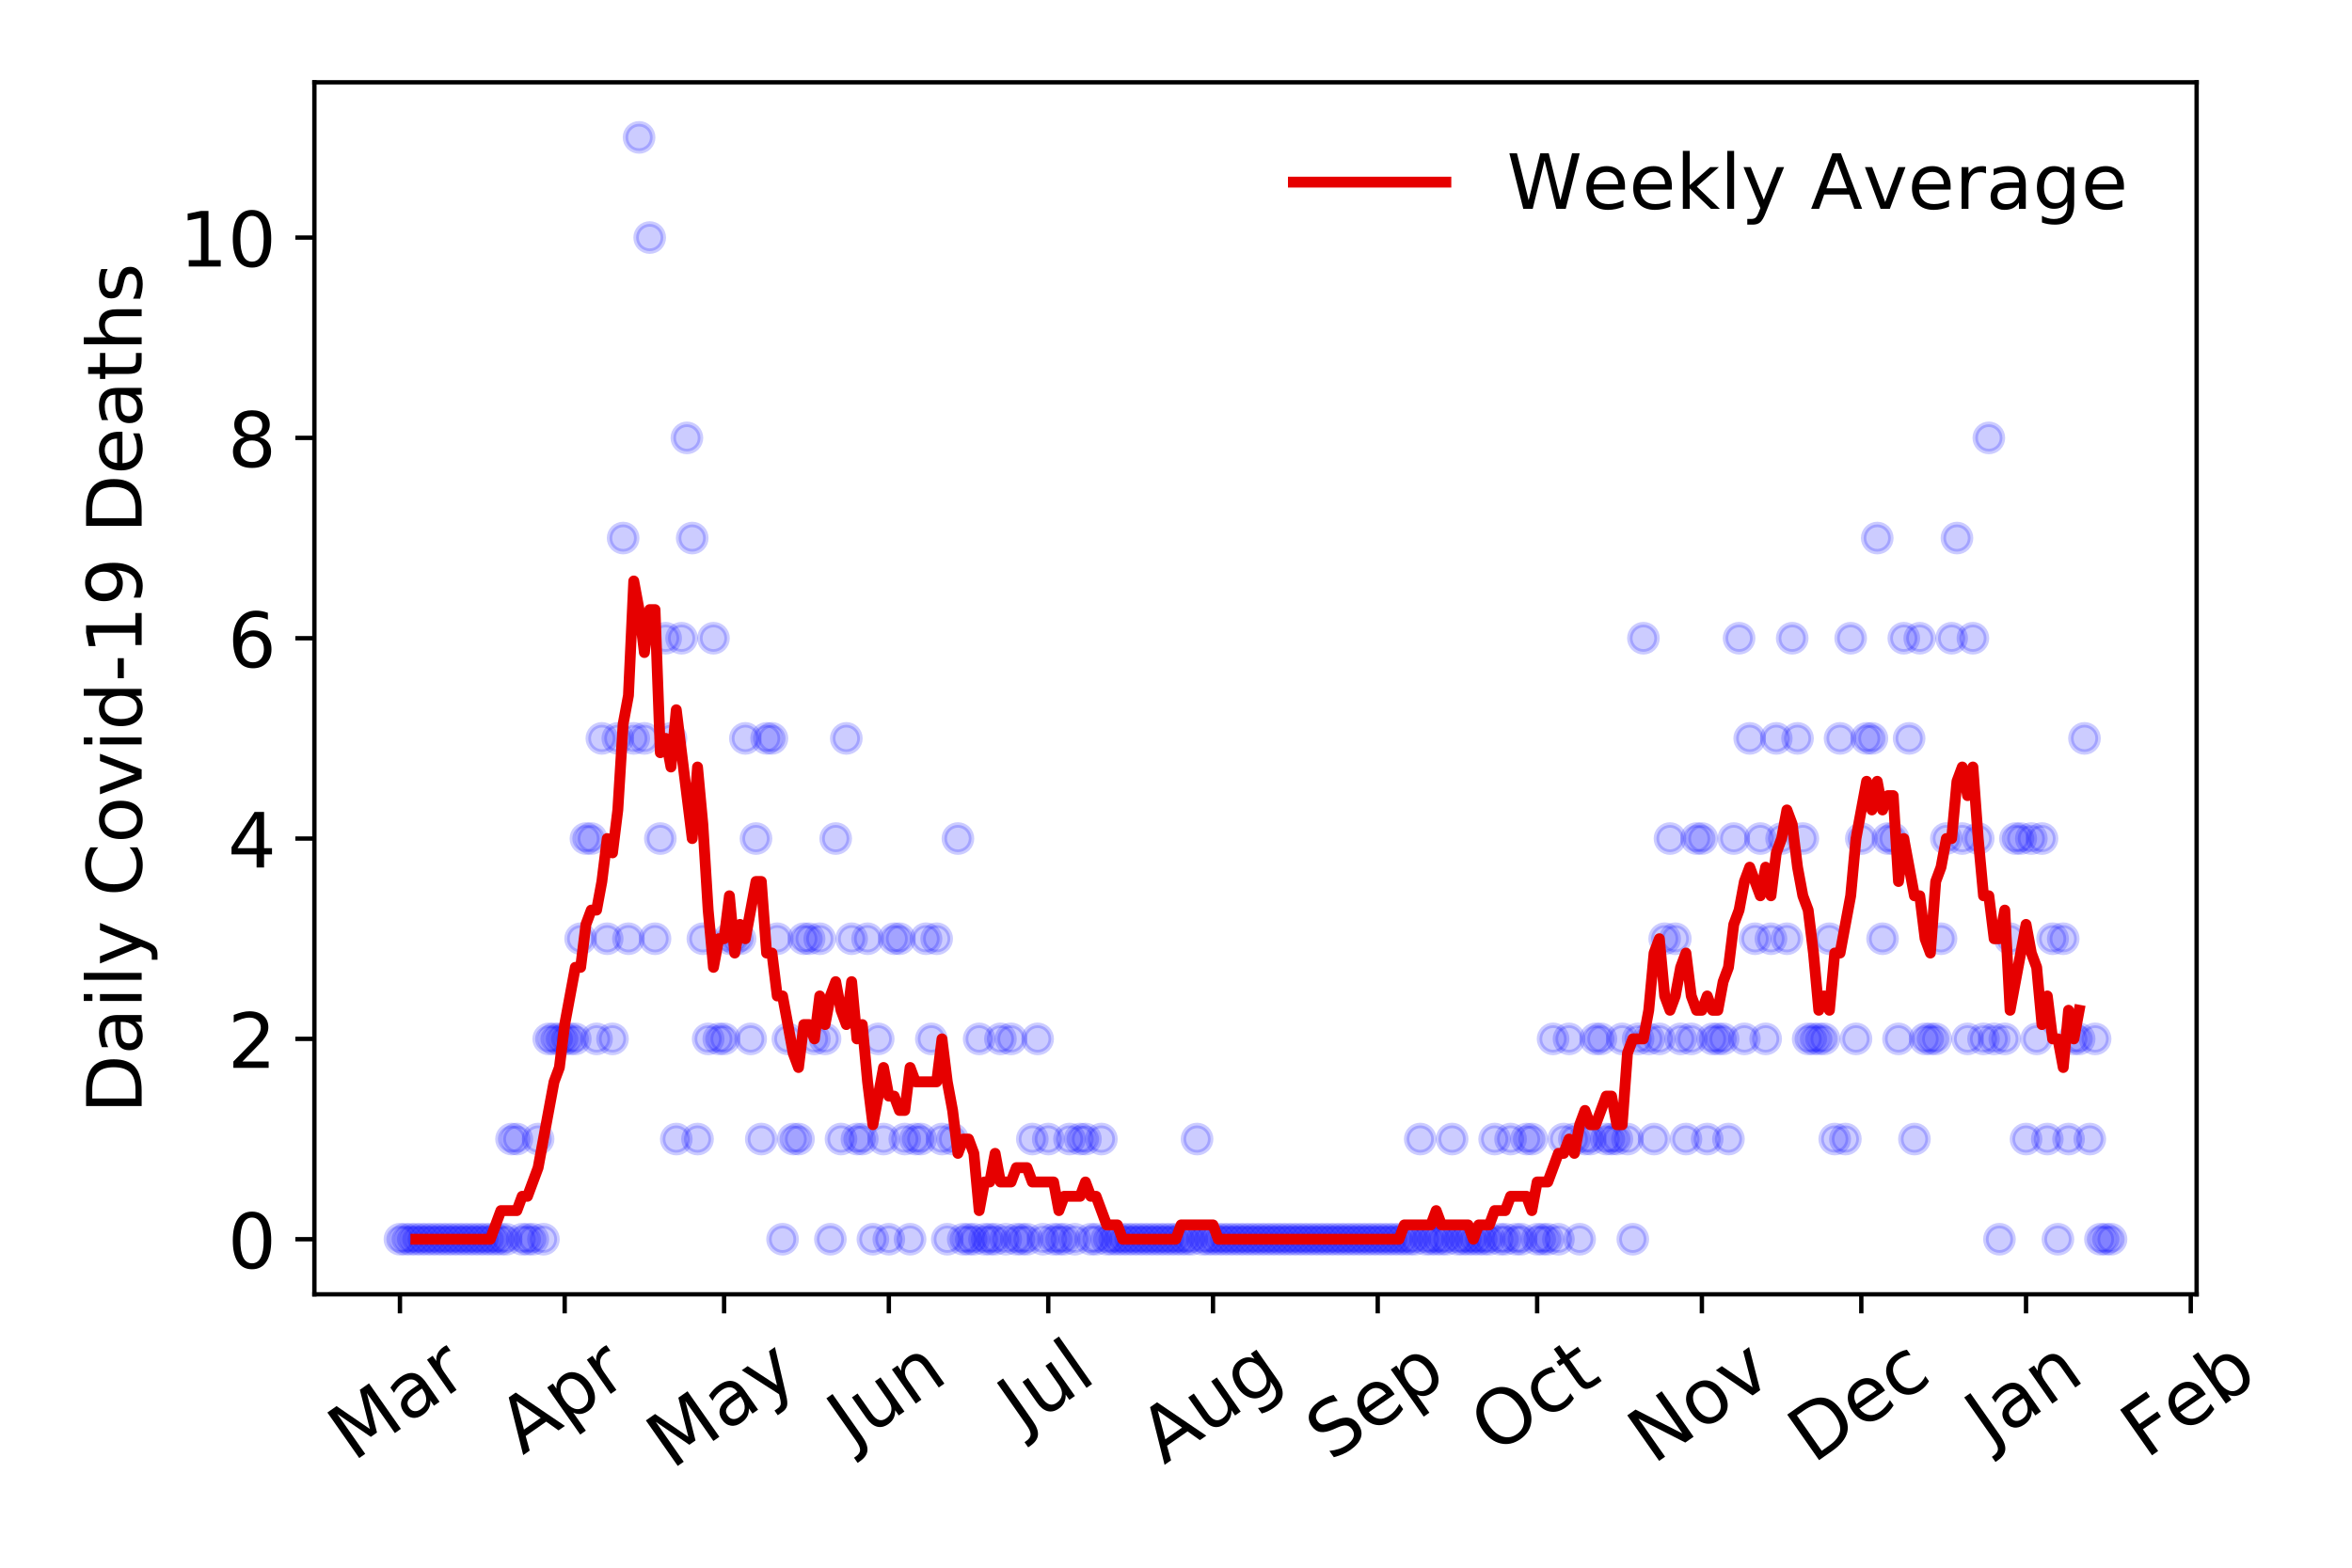 <?xml version="1.0" encoding="utf-8" standalone="no"?>
<!DOCTYPE svg PUBLIC "-//W3C//DTD SVG 1.1//EN"
  "http://www.w3.org/Graphics/SVG/1.1/DTD/svg11.dtd">
<!-- Created with matplotlib (https://matplotlib.org/) -->
<svg height="288pt" version="1.1" viewBox="0 0 432 288" width="432pt" xmlns="http://www.w3.org/2000/svg" xmlns:xlink="http://www.w3.org/1999/xlink">
 <defs>
  <style type="text/css">
*{stroke-linecap:butt;stroke-linejoin:round;}
  </style>
 </defs>
 <g id="figure_1">
  <g id="patch_1">
   <path d="M 0 288 
L 432 288 
L 432 0 
L 0 0 
z
" style="fill:#ffffff;"/>
  </g>
  <g id="axes_1">
   <g id="patch_2">
    <path d="M 57.745 237.778 
L 403.461 237.778 
L 403.461 15.12 
L 57.745 15.12 
z
" style="fill:#ffffff;"/>
   </g>
   <g id="matplotlib.axis_1">
    <g id="xtick_1">
     <g id="line2d_1">
      <defs>
       <path d="M 0 0 
L 0 3.5 
" id="mc78c786677" style="stroke:#000000;stroke-width:0.8;"/>
      </defs>
      <g>
       <use style="stroke:#000000;stroke-width:0.8;" x="73.459" xlink:href="#mc78c786677" y="237.778"/>
      </g>
     </g>
     <g id="text_1">
      <!-- Mar -->
      <defs>
       <path d="M 9.812 72.906 
L 24.516 72.906 
L 43.109 23.297 
L 61.812 72.906 
L 76.516 72.906 
L 76.516 0 
L 66.891 0 
L 66.891 64.016 
L 48.094 14.016 
L 38.188 14.016 
L 19.391 64.016 
L 19.391 0 
L 9.812 0 
z
" id="DejaVuSans-77"/>
       <path d="M 34.281 27.484 
Q 23.391 27.484 19.188 25 
Q 14.984 22.516 14.984 16.5 
Q 14.984 11.719 18.141 8.906 
Q 21.297 6.109 26.703 6.109 
Q 34.188 6.109 38.703 11.406 
Q 43.219 16.703 43.219 25.484 
L 43.219 27.484 
z
M 52.203 31.203 
L 52.203 0 
L 43.219 0 
L 43.219 8.297 
Q 40.141 3.328 35.547 0.953 
Q 30.953 -1.422 24.312 -1.422 
Q 15.922 -1.422 10.953 3.297 
Q 6 8.016 6 15.922 
Q 6 25.141 12.172 29.828 
Q 18.359 34.516 30.609 34.516 
L 43.219 34.516 
L 43.219 35.406 
Q 43.219 41.609 39.141 45 
Q 35.062 48.391 27.688 48.391 
Q 23 48.391 18.547 47.266 
Q 14.109 46.141 10.016 43.891 
L 10.016 52.203 
Q 14.938 54.109 19.578 55.047 
Q 24.219 56 28.609 56 
Q 40.484 56 46.344 49.844 
Q 52.203 43.703 52.203 31.203 
z
" id="DejaVuSans-97"/>
       <path d="M 41.109 46.297 
Q 39.594 47.172 37.812 47.578 
Q 36.031 48 33.891 48 
Q 26.266 48 22.188 43.047 
Q 18.109 38.094 18.109 28.812 
L 18.109 0 
L 9.078 0 
L 9.078 54.688 
L 18.109 54.688 
L 18.109 46.188 
Q 20.953 51.172 25.484 53.578 
Q 30.031 56 36.531 56 
Q 37.453 56 38.578 55.875 
Q 39.703 55.766 41.062 55.516 
z
" id="DejaVuSans-114"/>
      </defs>
      <g transform="translate(64.857 268.643)rotate(-35)scale(0.14 -0.14)">
       <use xlink:href="#DejaVuSans-77"/>
       <use x="86.279" xlink:href="#DejaVuSans-97"/>
       <use x="147.559" xlink:href="#DejaVuSans-114"/>
      </g>
     </g>
    </g>
    <g id="xtick_2">
     <g id="line2d_2">
      <g>
       <use style="stroke:#000000;stroke-width:0.8;" x="103.717" xlink:href="#mc78c786677" y="237.778"/>
      </g>
     </g>
     <g id="text_2">
      <!-- Apr -->
      <defs>
       <path d="M 34.188 63.188 
L 20.797 26.906 
L 47.609 26.906 
z
M 28.609 72.906 
L 39.797 72.906 
L 67.578 0 
L 57.328 0 
L 50.688 18.703 
L 17.828 18.703 
L 11.188 0 
L 0.781 0 
z
" id="DejaVuSans-65"/>
       <path d="M 18.109 8.203 
L 18.109 -20.797 
L 9.078 -20.797 
L 9.078 54.688 
L 18.109 54.688 
L 18.109 46.391 
Q 20.953 51.266 25.266 53.625 
Q 29.594 56 35.594 56 
Q 45.562 56 51.781 48.094 
Q 58.016 40.188 58.016 27.297 
Q 58.016 14.406 51.781 6.484 
Q 45.562 -1.422 35.594 -1.422 
Q 29.594 -1.422 25.266 0.953 
Q 20.953 3.328 18.109 8.203 
z
M 48.688 27.297 
Q 48.688 37.203 44.609 42.844 
Q 40.531 48.484 33.406 48.484 
Q 26.266 48.484 22.188 42.844 
Q 18.109 37.203 18.109 27.297 
Q 18.109 17.391 22.188 11.75 
Q 26.266 6.109 33.406 6.109 
Q 40.531 6.109 44.609 11.75 
Q 48.688 17.391 48.688 27.297 
z
" id="DejaVuSans-112"/>
      </defs>
      <g transform="translate(96.013 267.384)rotate(-35)scale(0.14 -0.14)">
       <use xlink:href="#DejaVuSans-65"/>
       <use x="68.408" xlink:href="#DejaVuSans-112"/>
       <use x="131.885" xlink:href="#DejaVuSans-114"/>
      </g>
     </g>
    </g>
    <g id="xtick_3">
     <g id="line2d_3">
      <g>
       <use style="stroke:#000000;stroke-width:0.8;" x="132.998" xlink:href="#mc78c786677" y="237.778"/>
      </g>
     </g>
     <g id="text_3">
      <!-- May -->
      <defs>
       <path d="M 32.172 -5.078 
Q 28.375 -14.844 24.75 -17.812 
Q 21.141 -20.797 15.094 -20.797 
L 7.906 -20.797 
L 7.906 -13.281 
L 13.188 -13.281 
Q 16.891 -13.281 18.938 -11.516 
Q 21 -9.766 23.484 -3.219 
L 25.094 0.875 
L 2.984 54.688 
L 12.5 54.688 
L 29.594 11.922 
L 46.688 54.688 
L 56.203 54.688 
z
" id="DejaVuSans-121"/>
      </defs>
      <g transform="translate(123.359 270.094)rotate(-35)scale(0.14 -0.14)">
       <use xlink:href="#DejaVuSans-77"/>
       <use x="86.279" xlink:href="#DejaVuSans-97"/>
       <use x="147.559" xlink:href="#DejaVuSans-121"/>
      </g>
     </g>
    </g>
    <g id="xtick_4">
     <g id="line2d_4">
      <g>
       <use style="stroke:#000000;stroke-width:0.8;" x="163.256" xlink:href="#mc78c786677" y="237.778"/>
      </g>
     </g>
     <g id="text_4">
      <!-- Jun -->
      <defs>
       <path d="M 9.812 72.906 
L 19.672 72.906 
L 19.672 5.078 
Q 19.672 -8.109 14.672 -14.062 
Q 9.672 -20.016 -1.422 -20.016 
L -5.172 -20.016 
L -5.172 -11.719 
L -2.094 -11.719 
Q 4.438 -11.719 7.125 -8.047 
Q 9.812 -4.391 9.812 5.078 
z
" id="DejaVuSans-74"/>
       <path d="M 8.5 21.578 
L 8.5 54.688 
L 17.484 54.688 
L 17.484 21.922 
Q 17.484 14.156 20.5 10.266 
Q 23.531 6.391 29.594 6.391 
Q 36.859 6.391 41.078 11.031 
Q 45.312 15.672 45.312 23.688 
L 45.312 54.688 
L 54.297 54.688 
L 54.297 0 
L 45.312 0 
L 45.312 8.406 
Q 42.047 3.422 37.719 1 
Q 33.406 -1.422 27.688 -1.422 
Q 18.266 -1.422 13.375 4.438 
Q 8.5 10.297 8.5 21.578 
z
M 31.109 56 
z
" id="DejaVuSans-117"/>
       <path d="M 54.891 33.016 
L 54.891 0 
L 45.906 0 
L 45.906 32.719 
Q 45.906 40.484 42.875 44.328 
Q 39.844 48.188 33.797 48.188 
Q 26.516 48.188 22.312 43.547 
Q 18.109 38.922 18.109 30.906 
L 18.109 0 
L 9.078 0 
L 9.078 54.688 
L 18.109 54.688 
L 18.109 46.188 
Q 21.344 51.125 25.703 53.562 
Q 30.078 56 35.797 56 
Q 45.219 56 50.047 50.172 
Q 54.891 44.344 54.891 33.016 
z
" id="DejaVuSans-110"/>
      </defs>
      <g transform="translate(156.512 266.039)rotate(-35)scale(0.14 -0.14)">
       <use xlink:href="#DejaVuSans-74"/>
       <use x="29.492" xlink:href="#DejaVuSans-117"/>
       <use x="92.871" xlink:href="#DejaVuSans-110"/>
      </g>
     </g>
    </g>
    <g id="xtick_5">
     <g id="line2d_5">
      <g>
       <use style="stroke:#000000;stroke-width:0.8;" x="192.537" xlink:href="#mc78c786677" y="237.778"/>
      </g>
     </g>
     <g id="text_5">
      <!-- Jul -->
      <defs>
       <path d="M 9.422 75.984 
L 18.406 75.984 
L 18.406 0 
L 9.422 0 
z
" id="DejaVuSans-108"/>
      </defs>
      <g transform="translate(187.834 263.181)rotate(-35)scale(0.14 -0.14)">
       <use xlink:href="#DejaVuSans-74"/>
       <use x="29.492" xlink:href="#DejaVuSans-117"/>
       <use x="92.871" xlink:href="#DejaVuSans-108"/>
      </g>
     </g>
    </g>
    <g id="xtick_6">
     <g id="line2d_6">
      <g>
       <use style="stroke:#000000;stroke-width:0.8;" x="222.794" xlink:href="#mc78c786677" y="237.778"/>
      </g>
     </g>
     <g id="text_6">
      <!-- Aug -->
      <defs>
       <path d="M 45.406 27.984 
Q 45.406 37.75 41.375 43.109 
Q 37.359 48.484 30.078 48.484 
Q 22.859 48.484 18.828 43.109 
Q 14.797 37.75 14.797 27.984 
Q 14.797 18.266 18.828 12.891 
Q 22.859 7.516 30.078 7.516 
Q 37.359 7.516 41.375 12.891 
Q 45.406 18.266 45.406 27.984 
z
M 54.391 6.781 
Q 54.391 -7.172 48.188 -13.984 
Q 42 -20.797 29.203 -20.797 
Q 24.469 -20.797 20.266 -20.094 
Q 16.062 -19.391 12.109 -17.922 
L 12.109 -9.188 
Q 16.062 -11.328 19.922 -12.344 
Q 23.781 -13.375 27.781 -13.375 
Q 36.625 -13.375 41.016 -8.766 
Q 45.406 -4.156 45.406 5.172 
L 45.406 9.625 
Q 42.625 4.781 38.281 2.391 
Q 33.938 0 27.875 0 
Q 17.828 0 11.672 7.656 
Q 5.516 15.328 5.516 27.984 
Q 5.516 40.672 11.672 48.328 
Q 17.828 56 27.875 56 
Q 33.938 56 38.281 53.609 
Q 42.625 51.219 45.406 46.391 
L 45.406 54.688 
L 54.391 54.688 
z
" id="DejaVuSans-103"/>
      </defs>
      <g transform="translate(213.814 269.172)rotate(-35)scale(0.14 -0.14)">
       <use xlink:href="#DejaVuSans-65"/>
       <use x="68.408" xlink:href="#DejaVuSans-117"/>
       <use x="131.787" xlink:href="#DejaVuSans-103"/>
      </g>
     </g>
    </g>
    <g id="xtick_7">
     <g id="line2d_7">
      <g>
       <use style="stroke:#000000;stroke-width:0.8;" x="253.052" xlink:href="#mc78c786677" y="237.778"/>
      </g>
     </g>
     <g id="text_7">
      <!-- Sep -->
      <defs>
       <path d="M 53.516 70.516 
L 53.516 60.891 
Q 47.906 63.578 42.922 64.891 
Q 37.938 66.219 33.297 66.219 
Q 25.25 66.219 20.875 63.094 
Q 16.5 59.969 16.5 54.203 
Q 16.5 49.359 19.406 46.891 
Q 22.312 44.438 30.422 42.922 
L 36.375 41.703 
Q 47.406 39.594 52.656 34.297 
Q 57.906 29 57.906 20.125 
Q 57.906 9.516 50.797 4.047 
Q 43.703 -1.422 29.984 -1.422 
Q 24.812 -1.422 18.969 -0.25 
Q 13.141 0.922 6.891 3.219 
L 6.891 13.375 
Q 12.891 10.016 18.656 8.297 
Q 24.422 6.594 29.984 6.594 
Q 38.422 6.594 43.016 9.906 
Q 47.609 13.234 47.609 19.391 
Q 47.609 24.75 44.312 27.781 
Q 41.016 30.812 33.5 32.328 
L 27.484 33.5 
Q 16.453 35.688 11.516 40.375 
Q 6.594 45.062 6.594 53.422 
Q 6.594 63.094 13.406 68.656 
Q 20.219 74.219 32.172 74.219 
Q 37.312 74.219 42.625 73.281 
Q 47.953 72.359 53.516 70.516 
z
" id="DejaVuSans-83"/>
       <path d="M 56.203 29.594 
L 56.203 25.203 
L 14.891 25.203 
Q 15.484 15.922 20.484 11.062 
Q 25.484 6.203 34.422 6.203 
Q 39.594 6.203 44.453 7.469 
Q 49.312 8.734 54.109 11.281 
L 54.109 2.781 
Q 49.266 0.734 44.188 -0.344 
Q 39.109 -1.422 33.891 -1.422 
Q 20.797 -1.422 13.156 6.188 
Q 5.516 13.812 5.516 26.812 
Q 5.516 40.234 12.766 48.109 
Q 20.016 56 32.328 56 
Q 43.359 56 49.781 48.891 
Q 56.203 41.797 56.203 29.594 
z
M 47.219 32.234 
Q 47.125 39.594 43.094 43.984 
Q 39.062 48.391 32.422 48.391 
Q 24.906 48.391 20.391 44.141 
Q 15.875 39.891 15.188 32.172 
z
" id="DejaVuSans-101"/>
      </defs>
      <g transform="translate(244.459 268.629)rotate(-35)scale(0.14 -0.14)">
       <use xlink:href="#DejaVuSans-83"/>
       <use x="63.477" xlink:href="#DejaVuSans-101"/>
       <use x="125" xlink:href="#DejaVuSans-112"/>
      </g>
     </g>
    </g>
    <g id="xtick_8">
     <g id="line2d_8">
      <g>
       <use style="stroke:#000000;stroke-width:0.8;" x="282.333" xlink:href="#mc78c786677" y="237.778"/>
      </g>
     </g>
     <g id="text_8">
      <!-- Oct -->
      <defs>
       <path d="M 39.406 66.219 
Q 28.656 66.219 22.328 58.203 
Q 16.016 50.203 16.016 36.375 
Q 16.016 22.609 22.328 14.594 
Q 28.656 6.594 39.406 6.594 
Q 50.141 6.594 56.422 14.594 
Q 62.703 22.609 62.703 36.375 
Q 62.703 50.203 56.422 58.203 
Q 50.141 66.219 39.406 66.219 
z
M 39.406 74.219 
Q 54.734 74.219 63.906 63.938 
Q 73.094 53.656 73.094 36.375 
Q 73.094 19.141 63.906 8.859 
Q 54.734 -1.422 39.406 -1.422 
Q 24.031 -1.422 14.812 8.828 
Q 5.609 19.094 5.609 36.375 
Q 5.609 53.656 14.812 63.938 
Q 24.031 74.219 39.406 74.219 
z
" id="DejaVuSans-79"/>
       <path d="M 48.781 52.594 
L 48.781 44.188 
Q 44.969 46.297 41.141 47.344 
Q 37.312 48.391 33.406 48.391 
Q 24.656 48.391 19.812 42.844 
Q 14.984 37.312 14.984 27.297 
Q 14.984 17.281 19.812 11.734 
Q 24.656 6.203 33.406 6.203 
Q 37.312 6.203 41.141 7.25 
Q 44.969 8.297 48.781 10.406 
L 48.781 2.094 
Q 45.016 0.344 40.984 -0.531 
Q 36.969 -1.422 32.422 -1.422 
Q 20.062 -1.422 12.781 6.344 
Q 5.516 14.109 5.516 27.297 
Q 5.516 40.672 12.859 48.328 
Q 20.219 56 33.016 56 
Q 37.156 56 41.109 55.141 
Q 45.062 54.297 48.781 52.594 
z
" id="DejaVuSans-99"/>
       <path d="M 18.312 70.219 
L 18.312 54.688 
L 36.812 54.688 
L 36.812 47.703 
L 18.312 47.703 
L 18.312 18.016 
Q 18.312 11.328 20.141 9.422 
Q 21.969 7.516 27.594 7.516 
L 36.812 7.516 
L 36.812 0 
L 27.594 0 
Q 17.188 0 13.234 3.875 
Q 9.281 7.766 9.281 18.016 
L 9.281 47.703 
L 2.688 47.703 
L 2.688 54.688 
L 9.281 54.688 
L 9.281 70.219 
z
" id="DejaVuSans-116"/>
      </defs>
      <g transform="translate(274.634 267.377)rotate(-35)scale(0.14 -0.14)">
       <use xlink:href="#DejaVuSans-79"/>
       <use x="78.711" xlink:href="#DejaVuSans-99"/>
       <use x="133.691" xlink:href="#DejaVuSans-116"/>
      </g>
     </g>
    </g>
    <g id="xtick_9">
     <g id="line2d_9">
      <g>
       <use style="stroke:#000000;stroke-width:0.8;" x="312.591" xlink:href="#mc78c786677" y="237.778"/>
      </g>
     </g>
     <g id="text_9">
      <!-- Nov -->
      <defs>
       <path d="M 9.812 72.906 
L 23.094 72.906 
L 55.422 11.922 
L 55.422 72.906 
L 64.984 72.906 
L 64.984 0 
L 51.703 0 
L 19.391 60.984 
L 19.391 0 
L 9.812 0 
z
" id="DejaVuSans-78"/>
       <path d="M 30.609 48.391 
Q 23.391 48.391 19.188 42.75 
Q 14.984 37.109 14.984 27.297 
Q 14.984 17.484 19.156 11.844 
Q 23.344 6.203 30.609 6.203 
Q 37.797 6.203 41.984 11.859 
Q 46.188 17.531 46.188 27.297 
Q 46.188 37.016 41.984 42.703 
Q 37.797 48.391 30.609 48.391 
z
M 30.609 56 
Q 42.328 56 49.016 48.375 
Q 55.719 40.766 55.719 27.297 
Q 55.719 13.875 49.016 6.219 
Q 42.328 -1.422 30.609 -1.422 
Q 18.844 -1.422 12.172 6.219 
Q 5.516 13.875 5.516 27.297 
Q 5.516 40.766 12.172 48.375 
Q 18.844 56 30.609 56 
z
" id="DejaVuSans-111"/>
       <path d="M 2.984 54.688 
L 12.5 54.688 
L 29.594 8.797 
L 46.688 54.688 
L 56.203 54.688 
L 35.688 0 
L 23.484 0 
z
" id="DejaVuSans-118"/>
      </defs>
      <g transform="translate(303.614 269.166)rotate(-35)scale(0.14 -0.14)">
       <use xlink:href="#DejaVuSans-78"/>
       <use x="74.805" xlink:href="#DejaVuSans-111"/>
       <use x="135.986" xlink:href="#DejaVuSans-118"/>
      </g>
     </g>
    </g>
    <g id="xtick_10">
     <g id="line2d_10">
      <g>
       <use style="stroke:#000000;stroke-width:0.8;" x="341.872" xlink:href="#mc78c786677" y="237.778"/>
      </g>
     </g>
     <g id="text_10">
      <!-- Dec -->
      <defs>
       <path d="M 19.672 64.797 
L 19.672 8.109 
L 31.594 8.109 
Q 46.688 8.109 53.688 14.938 
Q 60.688 21.781 60.688 36.531 
Q 60.688 51.172 53.688 57.984 
Q 46.688 64.797 31.594 64.797 
z
M 9.812 72.906 
L 30.078 72.906 
Q 51.266 72.906 61.172 64.094 
Q 71.094 55.281 71.094 36.531 
Q 71.094 17.672 61.125 8.828 
Q 51.172 0 30.078 0 
L 9.812 0 
z
" id="DejaVuSans-68"/>
      </defs>
      <g transform="translate(332.992 269.032)rotate(-35)scale(0.14 -0.14)">
       <use xlink:href="#DejaVuSans-68"/>
       <use x="77.002" xlink:href="#DejaVuSans-101"/>
       <use x="138.525" xlink:href="#DejaVuSans-99"/>
      </g>
     </g>
    </g>
    <g id="xtick_11">
     <g id="line2d_11">
      <g>
       <use style="stroke:#000000;stroke-width:0.8;" x="372.129" xlink:href="#mc78c786677" y="237.778"/>
      </g>
     </g>
     <g id="text_11">
      <!-- Jan -->
      <g transform="translate(365.506 265.871)rotate(-35)scale(0.14 -0.14)">
       <use xlink:href="#DejaVuSans-74"/>
       <use x="29.492" xlink:href="#DejaVuSans-97"/>
       <use x="90.771" xlink:href="#DejaVuSans-110"/>
      </g>
     </g>
    </g>
    <g id="xtick_12">
     <g id="line2d_12">
      <g>
       <use style="stroke:#000000;stroke-width:0.8;" x="402.387" xlink:href="#mc78c786677" y="237.778"/>
      </g>
     </g>
     <g id="text_12">
      <!-- Feb -->
      <defs>
       <path d="M 9.812 72.906 
L 51.703 72.906 
L 51.703 64.594 
L 19.672 64.594 
L 19.672 43.109 
L 48.578 43.109 
L 48.578 34.812 
L 19.672 34.812 
L 19.672 0 
L 9.812 0 
z
" id="DejaVuSans-70"/>
       <path d="M 48.688 27.297 
Q 48.688 37.203 44.609 42.844 
Q 40.531 48.484 33.406 48.484 
Q 26.266 48.484 22.188 42.844 
Q 18.109 37.203 18.109 27.297 
Q 18.109 17.391 22.188 11.75 
Q 26.266 6.109 33.406 6.109 
Q 40.531 6.109 44.609 11.75 
Q 48.688 17.391 48.688 27.297 
z
M 18.109 46.391 
Q 20.953 51.266 25.266 53.625 
Q 29.594 56 35.594 56 
Q 45.562 56 51.781 48.094 
Q 58.016 40.188 58.016 27.297 
Q 58.016 14.406 51.781 6.484 
Q 45.562 -1.422 35.594 -1.422 
Q 29.594 -1.422 25.266 0.953 
Q 20.953 3.328 18.109 8.203 
L 18.109 0 
L 9.078 0 
L 9.078 75.984 
L 18.109 75.984 
z
" id="DejaVuSans-98"/>
      </defs>
      <g transform="translate(394.141 268.143)rotate(-35)scale(0.14 -0.14)">
       <use xlink:href="#DejaVuSans-70"/>
       <use x="57.441" xlink:href="#DejaVuSans-101"/>
       <use x="118.965" xlink:href="#DejaVuSans-98"/>
      </g>
     </g>
    </g>
   </g>
   <g id="matplotlib.axis_2">
    <g id="ytick_1">
     <g id="line2d_13">
      <defs>
       <path d="M 0 0 
L -3.5 0 
" id="m1060230eb9" style="stroke:#000000;stroke-width:0.8;"/>
      </defs>
      <g>
       <use style="stroke:#000000;stroke-width:0.8;" x="57.745" xlink:href="#m1060230eb9" y="227.657"/>
      </g>
     </g>
     <g id="text_13">
      <!-- 0 -->
      <defs>
       <path d="M 31.781 66.406 
Q 24.172 66.406 20.328 58.906 
Q 16.5 51.422 16.5 36.375 
Q 16.5 21.391 20.328 13.891 
Q 24.172 6.391 31.781 6.391 
Q 39.453 6.391 43.281 13.891 
Q 47.125 21.391 47.125 36.375 
Q 47.125 51.422 43.281 58.906 
Q 39.453 66.406 31.781 66.406 
z
M 31.781 74.219 
Q 44.047 74.219 50.516 64.516 
Q 56.984 54.828 56.984 36.375 
Q 56.984 17.969 50.516 8.266 
Q 44.047 -1.422 31.781 -1.422 
Q 19.531 -1.422 13.062 8.266 
Q 6.594 17.969 6.594 36.375 
Q 6.594 54.828 13.062 64.516 
Q 19.531 74.219 31.781 74.219 
z
" id="DejaVuSans-48"/>
      </defs>
      <g transform="translate(41.837 232.976)scale(0.14 -0.14)">
       <use xlink:href="#DejaVuSans-48"/>
      </g>
     </g>
    </g>
    <g id="ytick_2">
     <g id="line2d_14">
      <g>
       <use style="stroke:#000000;stroke-width:0.8;" x="57.745" xlink:href="#m1060230eb9" y="190.854"/>
      </g>
     </g>
     <g id="text_14">
      <!-- 2 -->
      <defs>
       <path d="M 19.188 8.297 
L 53.609 8.297 
L 53.609 0 
L 7.328 0 
L 7.328 8.297 
Q 12.938 14.109 22.625 23.891 
Q 32.328 33.688 34.812 36.531 
Q 39.547 41.844 41.422 45.531 
Q 43.312 49.219 43.312 52.781 
Q 43.312 58.594 39.234 62.25 
Q 35.156 65.922 28.609 65.922 
Q 23.969 65.922 18.812 64.312 
Q 13.672 62.703 7.812 59.422 
L 7.812 69.391 
Q 13.766 71.781 18.938 73 
Q 24.125 74.219 28.422 74.219 
Q 39.75 74.219 46.484 68.547 
Q 53.219 62.891 53.219 53.422 
Q 53.219 48.922 51.531 44.891 
Q 49.859 40.875 45.406 35.406 
Q 44.188 33.984 37.641 27.219 
Q 31.109 20.453 19.188 8.297 
z
" id="DejaVuSans-50"/>
      </defs>
      <g transform="translate(41.837 196.173)scale(0.14 -0.14)">
       <use xlink:href="#DejaVuSans-50"/>
      </g>
     </g>
    </g>
    <g id="ytick_3">
     <g id="line2d_15">
      <g>
       <use style="stroke:#000000;stroke-width:0.8;" x="57.745" xlink:href="#m1060230eb9" y="154.051"/>
      </g>
     </g>
     <g id="text_15">
      <!-- 4 -->
      <defs>
       <path d="M 37.797 64.312 
L 12.891 25.391 
L 37.797 25.391 
z
M 35.203 72.906 
L 47.609 72.906 
L 47.609 25.391 
L 58.016 25.391 
L 58.016 17.188 
L 47.609 17.188 
L 47.609 0 
L 37.797 0 
L 37.797 17.188 
L 4.891 17.188 
L 4.891 26.703 
z
" id="DejaVuSans-52"/>
      </defs>
      <g transform="translate(41.837 159.37)scale(0.14 -0.14)">
       <use xlink:href="#DejaVuSans-52"/>
      </g>
     </g>
    </g>
    <g id="ytick_4">
     <g id="line2d_16">
      <g>
       <use style="stroke:#000000;stroke-width:0.8;" x="57.745" xlink:href="#m1060230eb9" y="117.248"/>
      </g>
     </g>
     <g id="text_16">
      <!-- 6 -->
      <defs>
       <path d="M 33.016 40.375 
Q 26.375 40.375 22.484 35.828 
Q 18.609 31.297 18.609 23.391 
Q 18.609 15.531 22.484 10.953 
Q 26.375 6.391 33.016 6.391 
Q 39.656 6.391 43.531 10.953 
Q 47.406 15.531 47.406 23.391 
Q 47.406 31.297 43.531 35.828 
Q 39.656 40.375 33.016 40.375 
z
M 52.594 71.297 
L 52.594 62.312 
Q 48.875 64.062 45.094 64.984 
Q 41.312 65.922 37.594 65.922 
Q 27.828 65.922 22.672 59.328 
Q 17.531 52.734 16.797 39.406 
Q 19.672 43.656 24.016 45.922 
Q 28.375 48.188 33.594 48.188 
Q 44.578 48.188 50.953 41.516 
Q 57.328 34.859 57.328 23.391 
Q 57.328 12.156 50.688 5.359 
Q 44.047 -1.422 33.016 -1.422 
Q 20.359 -1.422 13.672 8.266 
Q 6.984 17.969 6.984 36.375 
Q 6.984 53.656 15.188 63.938 
Q 23.391 74.219 37.203 74.219 
Q 40.922 74.219 44.703 73.484 
Q 48.484 72.75 52.594 71.297 
z
" id="DejaVuSans-54"/>
      </defs>
      <g transform="translate(41.837 122.567)scale(0.14 -0.14)">
       <use xlink:href="#DejaVuSans-54"/>
      </g>
     </g>
    </g>
    <g id="ytick_5">
     <g id="line2d_17">
      <g>
       <use style="stroke:#000000;stroke-width:0.8;" x="57.745" xlink:href="#m1060230eb9" y="80.445"/>
      </g>
     </g>
     <g id="text_17">
      <!-- 8 -->
      <defs>
       <path d="M 31.781 34.625 
Q 24.75 34.625 20.719 30.859 
Q 16.703 27.094 16.703 20.516 
Q 16.703 13.922 20.719 10.156 
Q 24.75 6.391 31.781 6.391 
Q 38.812 6.391 42.859 10.172 
Q 46.922 13.969 46.922 20.516 
Q 46.922 27.094 42.891 30.859 
Q 38.875 34.625 31.781 34.625 
z
M 21.922 38.812 
Q 15.578 40.375 12.031 44.719 
Q 8.5 49.078 8.5 55.328 
Q 8.5 64.062 14.719 69.141 
Q 20.953 74.219 31.781 74.219 
Q 42.672 74.219 48.875 69.141 
Q 55.078 64.062 55.078 55.328 
Q 55.078 49.078 51.531 44.719 
Q 48 40.375 41.703 38.812 
Q 48.828 37.156 52.797 32.312 
Q 56.781 27.484 56.781 20.516 
Q 56.781 9.906 50.312 4.234 
Q 43.844 -1.422 31.781 -1.422 
Q 19.734 -1.422 13.25 4.234 
Q 6.781 9.906 6.781 20.516 
Q 6.781 27.484 10.781 32.312 
Q 14.797 37.156 21.922 38.812 
z
M 18.312 54.391 
Q 18.312 48.734 21.844 45.562 
Q 25.391 42.391 31.781 42.391 
Q 38.141 42.391 41.719 45.562 
Q 45.312 48.734 45.312 54.391 
Q 45.312 60.062 41.719 63.234 
Q 38.141 66.406 31.781 66.406 
Q 25.391 66.406 21.844 63.234 
Q 18.312 60.062 18.312 54.391 
z
" id="DejaVuSans-56"/>
      </defs>
      <g transform="translate(41.837 85.764)scale(0.14 -0.14)">
       <use xlink:href="#DejaVuSans-56"/>
      </g>
     </g>
    </g>
    <g id="ytick_6">
     <g id="line2d_18">
      <g>
       <use style="stroke:#000000;stroke-width:0.8;" x="57.745" xlink:href="#m1060230eb9" y="43.642"/>
      </g>
     </g>
     <g id="text_18">
      <!-- 10 -->
      <defs>
       <path d="M 12.406 8.297 
L 28.516 8.297 
L 28.516 63.922 
L 10.984 60.406 
L 10.984 69.391 
L 28.422 72.906 
L 38.281 72.906 
L 38.281 8.297 
L 54.391 8.297 
L 54.391 0 
L 12.406 0 
z
" id="DejaVuSans-49"/>
      </defs>
      <g transform="translate(32.93 48.961)scale(0.14 -0.14)">
       <use xlink:href="#DejaVuSans-49"/>
       <use x="63.623" xlink:href="#DejaVuSans-48"/>
      </g>
     </g>
    </g>
    <g id="text_19">
     <!-- Daily Covid-19 Deaths -->
     <defs>
      <path d="M 9.422 54.688 
L 18.406 54.688 
L 18.406 0 
L 9.422 0 
z
M 9.422 75.984 
L 18.406 75.984 
L 18.406 64.594 
L 9.422 64.594 
z
" id="DejaVuSans-105"/>
      <path id="DejaVuSans-32"/>
      <path d="M 64.406 67.281 
L 64.406 56.891 
Q 59.422 61.531 53.781 63.812 
Q 48.141 66.109 41.797 66.109 
Q 29.297 66.109 22.656 58.469 
Q 16.016 50.828 16.016 36.375 
Q 16.016 21.969 22.656 14.328 
Q 29.297 6.688 41.797 6.688 
Q 48.141 6.688 53.781 8.984 
Q 59.422 11.281 64.406 15.922 
L 64.406 5.609 
Q 59.234 2.094 53.438 0.328 
Q 47.656 -1.422 41.219 -1.422 
Q 24.656 -1.422 15.125 8.703 
Q 5.609 18.844 5.609 36.375 
Q 5.609 53.953 15.125 64.078 
Q 24.656 74.219 41.219 74.219 
Q 47.75 74.219 53.531 72.484 
Q 59.328 70.75 64.406 67.281 
z
" id="DejaVuSans-67"/>
      <path d="M 45.406 46.391 
L 45.406 75.984 
L 54.391 75.984 
L 54.391 0 
L 45.406 0 
L 45.406 8.203 
Q 42.578 3.328 38.25 0.953 
Q 33.938 -1.422 27.875 -1.422 
Q 17.969 -1.422 11.734 6.484 
Q 5.516 14.406 5.516 27.297 
Q 5.516 40.188 11.734 48.094 
Q 17.969 56 27.875 56 
Q 33.938 56 38.25 53.625 
Q 42.578 51.266 45.406 46.391 
z
M 14.797 27.297 
Q 14.797 17.391 18.875 11.75 
Q 22.953 6.109 30.078 6.109 
Q 37.203 6.109 41.297 11.75 
Q 45.406 17.391 45.406 27.297 
Q 45.406 37.203 41.297 42.844 
Q 37.203 48.484 30.078 48.484 
Q 22.953 48.484 18.875 42.844 
Q 14.797 37.203 14.797 27.297 
z
" id="DejaVuSans-100"/>
      <path d="M 4.891 31.391 
L 31.203 31.391 
L 31.203 23.391 
L 4.891 23.391 
z
" id="DejaVuSans-45"/>
      <path d="M 10.984 1.516 
L 10.984 10.5 
Q 14.703 8.734 18.5 7.812 
Q 22.312 6.891 25.984 6.891 
Q 35.75 6.891 40.891 13.453 
Q 46.047 20.016 46.781 33.406 
Q 43.953 29.203 39.594 26.953 
Q 35.25 24.703 29.984 24.703 
Q 19.047 24.703 12.672 31.312 
Q 6.297 37.938 6.297 49.422 
Q 6.297 60.641 12.938 67.422 
Q 19.578 74.219 30.609 74.219 
Q 43.266 74.219 49.922 64.516 
Q 56.594 54.828 56.594 36.375 
Q 56.594 19.141 48.406 8.859 
Q 40.234 -1.422 26.422 -1.422 
Q 22.703 -1.422 18.891 -0.688 
Q 15.094 0.047 10.984 1.516 
z
M 30.609 32.422 
Q 37.25 32.422 41.125 36.953 
Q 45.016 41.5 45.016 49.422 
Q 45.016 57.281 41.125 61.844 
Q 37.25 66.406 30.609 66.406 
Q 23.969 66.406 20.094 61.844 
Q 16.219 57.281 16.219 49.422 
Q 16.219 41.5 20.094 36.953 
Q 23.969 32.422 30.609 32.422 
z
" id="DejaVuSans-57"/>
      <path d="M 54.891 33.016 
L 54.891 0 
L 45.906 0 
L 45.906 32.719 
Q 45.906 40.484 42.875 44.328 
Q 39.844 48.188 33.797 48.188 
Q 26.516 48.188 22.312 43.547 
Q 18.109 38.922 18.109 30.906 
L 18.109 0 
L 9.078 0 
L 9.078 75.984 
L 18.109 75.984 
L 18.109 46.188 
Q 21.344 51.125 25.703 53.562 
Q 30.078 56 35.797 56 
Q 45.219 56 50.047 50.172 
Q 54.891 44.344 54.891 33.016 
z
" id="DejaVuSans-104"/>
      <path d="M 44.281 53.078 
L 44.281 44.578 
Q 40.484 46.531 36.375 47.5 
Q 32.281 48.484 27.875 48.484 
Q 21.188 48.484 17.844 46.438 
Q 14.5 44.391 14.5 40.281 
Q 14.5 37.156 16.891 35.375 
Q 19.281 33.594 26.516 31.984 
L 29.594 31.297 
Q 39.156 29.25 43.188 25.516 
Q 47.219 21.781 47.219 15.094 
Q 47.219 7.469 41.188 3.016 
Q 35.156 -1.422 24.609 -1.422 
Q 20.219 -1.422 15.453 -0.562 
Q 10.688 0.297 5.422 2 
L 5.422 11.281 
Q 10.406 8.688 15.234 7.391 
Q 20.062 6.109 24.812 6.109 
Q 31.156 6.109 34.562 8.281 
Q 37.984 10.453 37.984 14.406 
Q 37.984 18.062 35.516 20.016 
Q 33.062 21.969 24.703 23.781 
L 21.578 24.516 
Q 13.234 26.266 9.516 29.906 
Q 5.812 33.547 5.812 39.891 
Q 5.812 47.609 11.281 51.797 
Q 16.75 56 26.812 56 
Q 31.781 56 36.172 55.266 
Q 40.578 54.547 44.281 53.078 
z
" id="DejaVuSans-115"/>
     </defs>
     <g transform="translate(26.018 204.56)rotate(-90)scale(0.14 -0.14)">
      <use xlink:href="#DejaVuSans-68"/>
      <use x="77.002" xlink:href="#DejaVuSans-97"/>
      <use x="138.281" xlink:href="#DejaVuSans-105"/>
      <use x="166.064" xlink:href="#DejaVuSans-108"/>
      <use x="193.848" xlink:href="#DejaVuSans-121"/>
      <use x="253.027" xlink:href="#DejaVuSans-32"/>
      <use x="284.814" xlink:href="#DejaVuSans-67"/>
      <use x="354.639" xlink:href="#DejaVuSans-111"/>
      <use x="415.82" xlink:href="#DejaVuSans-118"/>
      <use x="475" xlink:href="#DejaVuSans-105"/>
      <use x="502.783" xlink:href="#DejaVuSans-100"/>
      <use x="566.26" xlink:href="#DejaVuSans-45"/>
      <use x="602.344" xlink:href="#DejaVuSans-49"/>
      <use x="665.967" xlink:href="#DejaVuSans-57"/>
      <use x="729.59" xlink:href="#DejaVuSans-32"/>
      <use x="761.377" xlink:href="#DejaVuSans-68"/>
      <use x="838.379" xlink:href="#DejaVuSans-101"/>
      <use x="899.902" xlink:href="#DejaVuSans-97"/>
      <use x="961.182" xlink:href="#DejaVuSans-116"/>
      <use x="1000.391" xlink:href="#DejaVuSans-104"/>
      <use x="1063.77" xlink:href="#DejaVuSans-115"/>
     </g>
    </g>
   </g>
   <g id="line2d_19">
    <defs>
     <path d="M 0 2.5 
C 0.663 2.5 1.299 2.237 1.768 1.768 
C 2.237 1.299 2.5 0.663 2.5 0 
C 2.5 -0.663 2.237 -1.299 1.768 -1.768 
C 1.299 -2.237 0.663 -2.5 0 -2.5 
C -0.663 -2.5 -1.299 -2.237 -1.768 -1.768 
C -2.237 -1.299 -2.5 -0.663 -2.5 0 
C -2.5 0.663 -2.237 1.299 -1.768 1.768 
C -1.299 2.237 -0.663 2.5 0 2.5 
z
" id="me873d22299" style="stroke:#0000ff;stroke-opacity:0.2;"/>
    </defs>
    <g clip-path="url(#p61cb8b34e2)">
     <use style="fill:#0000ff;fill-opacity:0.2;stroke:#0000ff;stroke-opacity:0.2;" x="73.459" xlink:href="#me873d22299" y="227.657"/>
     <use style="fill:#0000ff;fill-opacity:0.2;stroke:#0000ff;stroke-opacity:0.2;" x="74.435" xlink:href="#me873d22299" y="227.657"/>
     <use style="fill:#0000ff;fill-opacity:0.2;stroke:#0000ff;stroke-opacity:0.2;" x="75.411" xlink:href="#me873d22299" y="227.657"/>
     <use style="fill:#0000ff;fill-opacity:0.2;stroke:#0000ff;stroke-opacity:0.2;" x="76.387" xlink:href="#me873d22299" y="227.657"/>
     <use style="fill:#0000ff;fill-opacity:0.2;stroke:#0000ff;stroke-opacity:0.2;" x="77.364" xlink:href="#me873d22299" y="227.657"/>
     <use style="fill:#0000ff;fill-opacity:0.2;stroke:#0000ff;stroke-opacity:0.2;" x="78.34" xlink:href="#me873d22299" y="227.657"/>
     <use style="fill:#0000ff;fill-opacity:0.2;stroke:#0000ff;stroke-opacity:0.2;" x="79.316" xlink:href="#me873d22299" y="227.657"/>
     <use style="fill:#0000ff;fill-opacity:0.2;stroke:#0000ff;stroke-opacity:0.2;" x="80.292" xlink:href="#me873d22299" y="227.657"/>
     <use style="fill:#0000ff;fill-opacity:0.2;stroke:#0000ff;stroke-opacity:0.2;" x="81.268" xlink:href="#me873d22299" y="227.657"/>
     <use style="fill:#0000ff;fill-opacity:0.2;stroke:#0000ff;stroke-opacity:0.2;" x="82.244" xlink:href="#me873d22299" y="227.657"/>
     <use style="fill:#0000ff;fill-opacity:0.2;stroke:#0000ff;stroke-opacity:0.2;" x="83.22" xlink:href="#me873d22299" y="227.657"/>
     <use style="fill:#0000ff;fill-opacity:0.2;stroke:#0000ff;stroke-opacity:0.2;" x="84.196" xlink:href="#me873d22299" y="227.657"/>
     <use style="fill:#0000ff;fill-opacity:0.2;stroke:#0000ff;stroke-opacity:0.2;" x="85.172" xlink:href="#me873d22299" y="227.657"/>
     <use style="fill:#0000ff;fill-opacity:0.2;stroke:#0000ff;stroke-opacity:0.2;" x="86.148" xlink:href="#me873d22299" y="227.657"/>
     <use style="fill:#0000ff;fill-opacity:0.2;stroke:#0000ff;stroke-opacity:0.2;" x="87.124" xlink:href="#me873d22299" y="227.657"/>
     <use style="fill:#0000ff;fill-opacity:0.2;stroke:#0000ff;stroke-opacity:0.2;" x="88.1" xlink:href="#me873d22299" y="227.657"/>
     <use style="fill:#0000ff;fill-opacity:0.2;stroke:#0000ff;stroke-opacity:0.2;" x="89.076" xlink:href="#me873d22299" y="227.657"/>
     <use style="fill:#0000ff;fill-opacity:0.2;stroke:#0000ff;stroke-opacity:0.2;" x="90.052" xlink:href="#me873d22299" y="227.657"/>
     <use style="fill:#0000ff;fill-opacity:0.2;stroke:#0000ff;stroke-opacity:0.2;" x="91.028" xlink:href="#me873d22299" y="227.657"/>
     <use style="fill:#0000ff;fill-opacity:0.2;stroke:#0000ff;stroke-opacity:0.2;" x="92.004" xlink:href="#me873d22299" y="227.657"/>
     <use style="fill:#0000ff;fill-opacity:0.2;stroke:#0000ff;stroke-opacity:0.2;" x="92.98" xlink:href="#me873d22299" y="227.657"/>
     <use style="fill:#0000ff;fill-opacity:0.2;stroke:#0000ff;stroke-opacity:0.2;" x="93.956" xlink:href="#me873d22299" y="209.256"/>
     <use style="fill:#0000ff;fill-opacity:0.2;stroke:#0000ff;stroke-opacity:0.2;" x="94.932" xlink:href="#me873d22299" y="209.256"/>
     <use style="fill:#0000ff;fill-opacity:0.2;stroke:#0000ff;stroke-opacity:0.2;" x="95.908" xlink:href="#me873d22299" y="227.657"/>
     <use style="fill:#0000ff;fill-opacity:0.2;stroke:#0000ff;stroke-opacity:0.2;" x="96.884" xlink:href="#me873d22299" y="227.657"/>
     <use style="fill:#0000ff;fill-opacity:0.2;stroke:#0000ff;stroke-opacity:0.2;" x="97.86" xlink:href="#me873d22299" y="227.657"/>
     <use style="fill:#0000ff;fill-opacity:0.2;stroke:#0000ff;stroke-opacity:0.2;" x="98.837" xlink:href="#me873d22299" y="209.256"/>
     <use style="fill:#0000ff;fill-opacity:0.2;stroke:#0000ff;stroke-opacity:0.2;" x="99.813" xlink:href="#me873d22299" y="227.657"/>
     <use style="fill:#0000ff;fill-opacity:0.2;stroke:#0000ff;stroke-opacity:0.2;" x="100.789" xlink:href="#me873d22299" y="190.854"/>
     <use style="fill:#0000ff;fill-opacity:0.2;stroke:#0000ff;stroke-opacity:0.2;" x="101.765" xlink:href="#me873d22299" y="190.854"/>
     <use style="fill:#0000ff;fill-opacity:0.2;stroke:#0000ff;stroke-opacity:0.2;" x="102.741" xlink:href="#me873d22299" y="190.854"/>
     <use style="fill:#0000ff;fill-opacity:0.2;stroke:#0000ff;stroke-opacity:0.2;" x="103.717" xlink:href="#me873d22299" y="190.854"/>
     <use style="fill:#0000ff;fill-opacity:0.2;stroke:#0000ff;stroke-opacity:0.2;" x="104.693" xlink:href="#me873d22299" y="190.854"/>
     <use style="fill:#0000ff;fill-opacity:0.2;stroke:#0000ff;stroke-opacity:0.2;" x="105.669" xlink:href="#me873d22299" y="190.854"/>
     <use style="fill:#0000ff;fill-opacity:0.2;stroke:#0000ff;stroke-opacity:0.2;" x="106.645" xlink:href="#me873d22299" y="172.453"/>
     <use style="fill:#0000ff;fill-opacity:0.2;stroke:#0000ff;stroke-opacity:0.2;" x="107.621" xlink:href="#me873d22299" y="154.051"/>
     <use style="fill:#0000ff;fill-opacity:0.2;stroke:#0000ff;stroke-opacity:0.2;" x="108.597" xlink:href="#me873d22299" y="154.051"/>
     <use style="fill:#0000ff;fill-opacity:0.2;stroke:#0000ff;stroke-opacity:0.2;" x="109.573" xlink:href="#me873d22299" y="190.854"/>
     <use style="fill:#0000ff;fill-opacity:0.2;stroke:#0000ff;stroke-opacity:0.2;" x="110.549" xlink:href="#me873d22299" y="135.65"/>
     <use style="fill:#0000ff;fill-opacity:0.2;stroke:#0000ff;stroke-opacity:0.2;" x="111.525" xlink:href="#me873d22299" y="172.453"/>
     <use style="fill:#0000ff;fill-opacity:0.2;stroke:#0000ff;stroke-opacity:0.2;" x="112.501" xlink:href="#me873d22299" y="190.854"/>
     <use style="fill:#0000ff;fill-opacity:0.2;stroke:#0000ff;stroke-opacity:0.2;" x="113.477" xlink:href="#me873d22299" y="135.65"/>
     <use style="fill:#0000ff;fill-opacity:0.2;stroke:#0000ff;stroke-opacity:0.2;" x="114.453" xlink:href="#me873d22299" y="98.847"/>
     <use style="fill:#0000ff;fill-opacity:0.2;stroke:#0000ff;stroke-opacity:0.2;" x="115.429" xlink:href="#me873d22299" y="172.453"/>
     <use style="fill:#0000ff;fill-opacity:0.2;stroke:#0000ff;stroke-opacity:0.2;" x="116.405" xlink:href="#me873d22299" y="135.65"/>
     <use style="fill:#0000ff;fill-opacity:0.2;stroke:#0000ff;stroke-opacity:0.2;" x="117.381" xlink:href="#me873d22299" y="25.241"/>
     <use style="fill:#0000ff;fill-opacity:0.2;stroke:#0000ff;stroke-opacity:0.2;" x="118.357" xlink:href="#me873d22299" y="135.65"/>
     <use style="fill:#0000ff;fill-opacity:0.2;stroke:#0000ff;stroke-opacity:0.2;" x="119.334" xlink:href="#me873d22299" y="43.642"/>
     <use style="fill:#0000ff;fill-opacity:0.2;stroke:#0000ff;stroke-opacity:0.2;" x="120.31" xlink:href="#me873d22299" y="172.453"/>
     <use style="fill:#0000ff;fill-opacity:0.2;stroke:#0000ff;stroke-opacity:0.2;" x="121.286" xlink:href="#me873d22299" y="154.051"/>
     <use style="fill:#0000ff;fill-opacity:0.2;stroke:#0000ff;stroke-opacity:0.2;" x="122.262" xlink:href="#me873d22299" y="117.248"/>
     <use style="fill:#0000ff;fill-opacity:0.2;stroke:#0000ff;stroke-opacity:0.2;" x="123.238" xlink:href="#me873d22299" y="135.65"/>
     <use style="fill:#0000ff;fill-opacity:0.2;stroke:#0000ff;stroke-opacity:0.2;" x="124.214" xlink:href="#me873d22299" y="209.256"/>
     <use style="fill:#0000ff;fill-opacity:0.2;stroke:#0000ff;stroke-opacity:0.2;" x="125.19" xlink:href="#me873d22299" y="117.248"/>
     <use style="fill:#0000ff;fill-opacity:0.2;stroke:#0000ff;stroke-opacity:0.2;" x="126.166" xlink:href="#me873d22299" y="80.445"/>
     <use style="fill:#0000ff;fill-opacity:0.2;stroke:#0000ff;stroke-opacity:0.2;" x="127.142" xlink:href="#me873d22299" y="98.847"/>
     <use style="fill:#0000ff;fill-opacity:0.2;stroke:#0000ff;stroke-opacity:0.2;" x="128.118" xlink:href="#me873d22299" y="209.256"/>
     <use style="fill:#0000ff;fill-opacity:0.2;stroke:#0000ff;stroke-opacity:0.2;" x="129.094" xlink:href="#me873d22299" y="172.453"/>
     <use style="fill:#0000ff;fill-opacity:0.2;stroke:#0000ff;stroke-opacity:0.2;" x="130.07" xlink:href="#me873d22299" y="190.854"/>
     <use style="fill:#0000ff;fill-opacity:0.2;stroke:#0000ff;stroke-opacity:0.2;" x="131.046" xlink:href="#me873d22299" y="117.248"/>
     <use style="fill:#0000ff;fill-opacity:0.2;stroke:#0000ff;stroke-opacity:0.2;" x="132.022" xlink:href="#me873d22299" y="190.854"/>
     <use style="fill:#0000ff;fill-opacity:0.2;stroke:#0000ff;stroke-opacity:0.2;" x="132.998" xlink:href="#me873d22299" y="190.854"/>
     <use style="fill:#0000ff;fill-opacity:0.2;stroke:#0000ff;stroke-opacity:0.2;" x="133.974" xlink:href="#me873d22299" y="172.453"/>
     <use style="fill:#0000ff;fill-opacity:0.2;stroke:#0000ff;stroke-opacity:0.2;" x="134.95" xlink:href="#me873d22299" y="172.453"/>
     <use style="fill:#0000ff;fill-opacity:0.2;stroke:#0000ff;stroke-opacity:0.2;" x="135.926" xlink:href="#me873d22299" y="172.453"/>
     <use style="fill:#0000ff;fill-opacity:0.2;stroke:#0000ff;stroke-opacity:0.2;" x="136.902" xlink:href="#me873d22299" y="135.65"/>
     <use style="fill:#0000ff;fill-opacity:0.2;stroke:#0000ff;stroke-opacity:0.2;" x="137.878" xlink:href="#me873d22299" y="190.854"/>
     <use style="fill:#0000ff;fill-opacity:0.2;stroke:#0000ff;stroke-opacity:0.2;" x="138.854" xlink:href="#me873d22299" y="154.051"/>
     <use style="fill:#0000ff;fill-opacity:0.2;stroke:#0000ff;stroke-opacity:0.2;" x="139.83" xlink:href="#me873d22299" y="209.256"/>
     <use style="fill:#0000ff;fill-opacity:0.2;stroke:#0000ff;stroke-opacity:0.2;" x="140.807" xlink:href="#me873d22299" y="135.65"/>
     <use style="fill:#0000ff;fill-opacity:0.2;stroke:#0000ff;stroke-opacity:0.2;" x="141.783" xlink:href="#me873d22299" y="135.65"/>
     <use style="fill:#0000ff;fill-opacity:0.2;stroke:#0000ff;stroke-opacity:0.2;" x="142.759" xlink:href="#me873d22299" y="172.453"/>
     <use style="fill:#0000ff;fill-opacity:0.2;stroke:#0000ff;stroke-opacity:0.2;" x="143.735" xlink:href="#me873d22299" y="227.657"/>
     <use style="fill:#0000ff;fill-opacity:0.2;stroke:#0000ff;stroke-opacity:0.2;" x="144.711" xlink:href="#me873d22299" y="190.854"/>
     <use style="fill:#0000ff;fill-opacity:0.2;stroke:#0000ff;stroke-opacity:0.2;" x="145.687" xlink:href="#me873d22299" y="209.256"/>
     <use style="fill:#0000ff;fill-opacity:0.2;stroke:#0000ff;stroke-opacity:0.2;" x="146.663" xlink:href="#me873d22299" y="209.256"/>
     <use style="fill:#0000ff;fill-opacity:0.2;stroke:#0000ff;stroke-opacity:0.2;" x="147.639" xlink:href="#me873d22299" y="172.453"/>
     <use style="fill:#0000ff;fill-opacity:0.2;stroke:#0000ff;stroke-opacity:0.2;" x="148.615" xlink:href="#me873d22299" y="172.453"/>
     <use style="fill:#0000ff;fill-opacity:0.2;stroke:#0000ff;stroke-opacity:0.2;" x="149.591" xlink:href="#me873d22299" y="190.854"/>
     <use style="fill:#0000ff;fill-opacity:0.2;stroke:#0000ff;stroke-opacity:0.2;" x="150.567" xlink:href="#me873d22299" y="172.453"/>
     <use style="fill:#0000ff;fill-opacity:0.2;stroke:#0000ff;stroke-opacity:0.2;" x="151.543" xlink:href="#me873d22299" y="190.854"/>
     <use style="fill:#0000ff;fill-opacity:0.2;stroke:#0000ff;stroke-opacity:0.2;" x="152.519" xlink:href="#me873d22299" y="227.657"/>
     <use style="fill:#0000ff;fill-opacity:0.2;stroke:#0000ff;stroke-opacity:0.2;" x="153.495" xlink:href="#me873d22299" y="154.051"/>
     <use style="fill:#0000ff;fill-opacity:0.2;stroke:#0000ff;stroke-opacity:0.2;" x="154.471" xlink:href="#me873d22299" y="209.256"/>
     <use style="fill:#0000ff;fill-opacity:0.2;stroke:#0000ff;stroke-opacity:0.2;" x="155.447" xlink:href="#me873d22299" y="135.65"/>
     <use style="fill:#0000ff;fill-opacity:0.2;stroke:#0000ff;stroke-opacity:0.2;" x="156.423" xlink:href="#me873d22299" y="172.453"/>
     <use style="fill:#0000ff;fill-opacity:0.2;stroke:#0000ff;stroke-opacity:0.2;" x="157.399" xlink:href="#me873d22299" y="209.256"/>
     <use style="fill:#0000ff;fill-opacity:0.2;stroke:#0000ff;stroke-opacity:0.2;" x="158.375" xlink:href="#me873d22299" y="209.256"/>
     <use style="fill:#0000ff;fill-opacity:0.2;stroke:#0000ff;stroke-opacity:0.2;" x="159.351" xlink:href="#me873d22299" y="172.453"/>
     <use style="fill:#0000ff;fill-opacity:0.2;stroke:#0000ff;stroke-opacity:0.2;" x="160.327" xlink:href="#me873d22299" y="227.657"/>
     <use style="fill:#0000ff;fill-opacity:0.2;stroke:#0000ff;stroke-opacity:0.2;" x="161.303" xlink:href="#me873d22299" y="190.854"/>
     <use style="fill:#0000ff;fill-opacity:0.2;stroke:#0000ff;stroke-opacity:0.2;" x="162.28" xlink:href="#me873d22299" y="209.256"/>
     <use style="fill:#0000ff;fill-opacity:0.2;stroke:#0000ff;stroke-opacity:0.2;" x="163.256" xlink:href="#me873d22299" y="227.657"/>
     <use style="fill:#0000ff;fill-opacity:0.2;stroke:#0000ff;stroke-opacity:0.2;" x="164.232" xlink:href="#me873d22299" y="172.453"/>
     <use style="fill:#0000ff;fill-opacity:0.2;stroke:#0000ff;stroke-opacity:0.2;" x="165.208" xlink:href="#me873d22299" y="172.453"/>
     <use style="fill:#0000ff;fill-opacity:0.2;stroke:#0000ff;stroke-opacity:0.2;" x="166.184" xlink:href="#me873d22299" y="209.256"/>
     <use style="fill:#0000ff;fill-opacity:0.2;stroke:#0000ff;stroke-opacity:0.2;" x="167.16" xlink:href="#me873d22299" y="227.657"/>
     <use style="fill:#0000ff;fill-opacity:0.2;stroke:#0000ff;stroke-opacity:0.2;" x="168.136" xlink:href="#me873d22299" y="209.256"/>
     <use style="fill:#0000ff;fill-opacity:0.2;stroke:#0000ff;stroke-opacity:0.2;" x="169.112" xlink:href="#me873d22299" y="209.256"/>
     <use style="fill:#0000ff;fill-opacity:0.2;stroke:#0000ff;stroke-opacity:0.2;" x="170.088" xlink:href="#me873d22299" y="172.453"/>
     <use style="fill:#0000ff;fill-opacity:0.2;stroke:#0000ff;stroke-opacity:0.2;" x="171.064" xlink:href="#me873d22299" y="190.854"/>
     <use style="fill:#0000ff;fill-opacity:0.2;stroke:#0000ff;stroke-opacity:0.2;" x="172.04" xlink:href="#me873d22299" y="172.453"/>
     <use style="fill:#0000ff;fill-opacity:0.2;stroke:#0000ff;stroke-opacity:0.2;" x="173.016" xlink:href="#me873d22299" y="209.256"/>
     <use style="fill:#0000ff;fill-opacity:0.2;stroke:#0000ff;stroke-opacity:0.2;" x="173.992" xlink:href="#me873d22299" y="227.657"/>
     <use style="fill:#0000ff;fill-opacity:0.2;stroke:#0000ff;stroke-opacity:0.2;" x="174.968" xlink:href="#me873d22299" y="209.256"/>
     <use style="fill:#0000ff;fill-opacity:0.2;stroke:#0000ff;stroke-opacity:0.2;" x="175.944" xlink:href="#me873d22299" y="154.051"/>
     <use style="fill:#0000ff;fill-opacity:0.2;stroke:#0000ff;stroke-opacity:0.2;" x="176.92" xlink:href="#me873d22299" y="227.657"/>
     <use style="fill:#0000ff;fill-opacity:0.2;stroke:#0000ff;stroke-opacity:0.2;" x="177.896" xlink:href="#me873d22299" y="227.657"/>
     <use style="fill:#0000ff;fill-opacity:0.2;stroke:#0000ff;stroke-opacity:0.2;" x="178.872" xlink:href="#me873d22299" y="227.657"/>
     <use style="fill:#0000ff;fill-opacity:0.2;stroke:#0000ff;stroke-opacity:0.2;" x="179.848" xlink:href="#me873d22299" y="190.854"/>
     <use style="fill:#0000ff;fill-opacity:0.2;stroke:#0000ff;stroke-opacity:0.2;" x="180.824" xlink:href="#me873d22299" y="227.657"/>
     <use style="fill:#0000ff;fill-opacity:0.2;stroke:#0000ff;stroke-opacity:0.2;" x="181.8" xlink:href="#me873d22299" y="227.657"/>
     <use style="fill:#0000ff;fill-opacity:0.2;stroke:#0000ff;stroke-opacity:0.2;" x="182.777" xlink:href="#me873d22299" y="227.657"/>
     <use style="fill:#0000ff;fill-opacity:0.2;stroke:#0000ff;stroke-opacity:0.2;" x="183.753" xlink:href="#me873d22299" y="190.854"/>
     <use style="fill:#0000ff;fill-opacity:0.2;stroke:#0000ff;stroke-opacity:0.2;" x="184.729" xlink:href="#me873d22299" y="227.657"/>
     <use style="fill:#0000ff;fill-opacity:0.2;stroke:#0000ff;stroke-opacity:0.2;" x="185.705" xlink:href="#me873d22299" y="190.854"/>
     <use style="fill:#0000ff;fill-opacity:0.2;stroke:#0000ff;stroke-opacity:0.2;" x="186.681" xlink:href="#me873d22299" y="227.657"/>
     <use style="fill:#0000ff;fill-opacity:0.2;stroke:#0000ff;stroke-opacity:0.2;" x="187.657" xlink:href="#me873d22299" y="227.657"/>
     <use style="fill:#0000ff;fill-opacity:0.2;stroke:#0000ff;stroke-opacity:0.2;" x="188.633" xlink:href="#me873d22299" y="227.657"/>
     <use style="fill:#0000ff;fill-opacity:0.2;stroke:#0000ff;stroke-opacity:0.2;" x="189.609" xlink:href="#me873d22299" y="209.256"/>
     <use style="fill:#0000ff;fill-opacity:0.2;stroke:#0000ff;stroke-opacity:0.2;" x="190.585" xlink:href="#me873d22299" y="190.854"/>
     <use style="fill:#0000ff;fill-opacity:0.2;stroke:#0000ff;stroke-opacity:0.2;" x="191.561" xlink:href="#me873d22299" y="227.657"/>
     <use style="fill:#0000ff;fill-opacity:0.2;stroke:#0000ff;stroke-opacity:0.2;" x="192.537" xlink:href="#me873d22299" y="209.256"/>
     <use style="fill:#0000ff;fill-opacity:0.2;stroke:#0000ff;stroke-opacity:0.2;" x="193.513" xlink:href="#me873d22299" y="227.657"/>
     <use style="fill:#0000ff;fill-opacity:0.2;stroke:#0000ff;stroke-opacity:0.2;" x="194.489" xlink:href="#me873d22299" y="227.657"/>
     <use style="fill:#0000ff;fill-opacity:0.2;stroke:#0000ff;stroke-opacity:0.2;" x="195.465" xlink:href="#me873d22299" y="227.657"/>
     <use style="fill:#0000ff;fill-opacity:0.2;stroke:#0000ff;stroke-opacity:0.2;" x="196.441" xlink:href="#me873d22299" y="209.256"/>
     <use style="fill:#0000ff;fill-opacity:0.2;stroke:#0000ff;stroke-opacity:0.2;" x="197.417" xlink:href="#me873d22299" y="227.657"/>
     <use style="fill:#0000ff;fill-opacity:0.2;stroke:#0000ff;stroke-opacity:0.2;" x="198.393" xlink:href="#me873d22299" y="209.256"/>
     <use style="fill:#0000ff;fill-opacity:0.2;stroke:#0000ff;stroke-opacity:0.2;" x="199.369" xlink:href="#me873d22299" y="209.256"/>
     <use style="fill:#0000ff;fill-opacity:0.2;stroke:#0000ff;stroke-opacity:0.2;" x="200.345" xlink:href="#me873d22299" y="227.657"/>
     <use style="fill:#0000ff;fill-opacity:0.2;stroke:#0000ff;stroke-opacity:0.2;" x="201.321" xlink:href="#me873d22299" y="227.657"/>
     <use style="fill:#0000ff;fill-opacity:0.2;stroke:#0000ff;stroke-opacity:0.2;" x="202.297" xlink:href="#me873d22299" y="209.256"/>
     <use style="fill:#0000ff;fill-opacity:0.2;stroke:#0000ff;stroke-opacity:0.2;" x="203.273" xlink:href="#me873d22299" y="227.657"/>
     <use style="fill:#0000ff;fill-opacity:0.2;stroke:#0000ff;stroke-opacity:0.2;" x="204.25" xlink:href="#me873d22299" y="227.657"/>
     <use style="fill:#0000ff;fill-opacity:0.2;stroke:#0000ff;stroke-opacity:0.2;" x="205.226" xlink:href="#me873d22299" y="227.657"/>
     <use style="fill:#0000ff;fill-opacity:0.2;stroke:#0000ff;stroke-opacity:0.2;" x="206.202" xlink:href="#me873d22299" y="227.657"/>
     <use style="fill:#0000ff;fill-opacity:0.2;stroke:#0000ff;stroke-opacity:0.2;" x="207.178" xlink:href="#me873d22299" y="227.657"/>
     <use style="fill:#0000ff;fill-opacity:0.2;stroke:#0000ff;stroke-opacity:0.2;" x="208.154" xlink:href="#me873d22299" y="227.657"/>
     <use style="fill:#0000ff;fill-opacity:0.2;stroke:#0000ff;stroke-opacity:0.2;" x="209.13" xlink:href="#me873d22299" y="227.657"/>
     <use style="fill:#0000ff;fill-opacity:0.2;stroke:#0000ff;stroke-opacity:0.2;" x="210.106" xlink:href="#me873d22299" y="227.657"/>
     <use style="fill:#0000ff;fill-opacity:0.2;stroke:#0000ff;stroke-opacity:0.2;" x="211.082" xlink:href="#me873d22299" y="227.657"/>
     <use style="fill:#0000ff;fill-opacity:0.2;stroke:#0000ff;stroke-opacity:0.2;" x="212.058" xlink:href="#me873d22299" y="227.657"/>
     <use style="fill:#0000ff;fill-opacity:0.2;stroke:#0000ff;stroke-opacity:0.2;" x="213.034" xlink:href="#me873d22299" y="227.657"/>
     <use style="fill:#0000ff;fill-opacity:0.2;stroke:#0000ff;stroke-opacity:0.2;" x="214.01" xlink:href="#me873d22299" y="227.657"/>
     <use style="fill:#0000ff;fill-opacity:0.2;stroke:#0000ff;stroke-opacity:0.2;" x="214.986" xlink:href="#me873d22299" y="227.657"/>
     <use style="fill:#0000ff;fill-opacity:0.2;stroke:#0000ff;stroke-opacity:0.2;" x="215.962" xlink:href="#me873d22299" y="227.657"/>
     <use style="fill:#0000ff;fill-opacity:0.2;stroke:#0000ff;stroke-opacity:0.2;" x="216.938" xlink:href="#me873d22299" y="227.657"/>
     <use style="fill:#0000ff;fill-opacity:0.2;stroke:#0000ff;stroke-opacity:0.2;" x="217.914" xlink:href="#me873d22299" y="227.657"/>
     <use style="fill:#0000ff;fill-opacity:0.2;stroke:#0000ff;stroke-opacity:0.2;" x="218.89" xlink:href="#me873d22299" y="227.657"/>
     <use style="fill:#0000ff;fill-opacity:0.2;stroke:#0000ff;stroke-opacity:0.2;" x="219.866" xlink:href="#me873d22299" y="209.256"/>
     <use style="fill:#0000ff;fill-opacity:0.2;stroke:#0000ff;stroke-opacity:0.2;" x="220.842" xlink:href="#me873d22299" y="227.657"/>
     <use style="fill:#0000ff;fill-opacity:0.2;stroke:#0000ff;stroke-opacity:0.2;" x="221.818" xlink:href="#me873d22299" y="227.657"/>
     <use style="fill:#0000ff;fill-opacity:0.2;stroke:#0000ff;stroke-opacity:0.2;" x="222.794" xlink:href="#me873d22299" y="227.657"/>
     <use style="fill:#0000ff;fill-opacity:0.2;stroke:#0000ff;stroke-opacity:0.2;" x="223.77" xlink:href="#me873d22299" y="227.657"/>
     <use style="fill:#0000ff;fill-opacity:0.2;stroke:#0000ff;stroke-opacity:0.2;" x="224.746" xlink:href="#me873d22299" y="227.657"/>
     <use style="fill:#0000ff;fill-opacity:0.2;stroke:#0000ff;stroke-opacity:0.2;" x="225.723" xlink:href="#me873d22299" y="227.657"/>
     <use style="fill:#0000ff;fill-opacity:0.2;stroke:#0000ff;stroke-opacity:0.2;" x="226.699" xlink:href="#me873d22299" y="227.657"/>
     <use style="fill:#0000ff;fill-opacity:0.2;stroke:#0000ff;stroke-opacity:0.2;" x="227.675" xlink:href="#me873d22299" y="227.657"/>
     <use style="fill:#0000ff;fill-opacity:0.2;stroke:#0000ff;stroke-opacity:0.2;" x="228.651" xlink:href="#me873d22299" y="227.657"/>
     <use style="fill:#0000ff;fill-opacity:0.2;stroke:#0000ff;stroke-opacity:0.2;" x="229.627" xlink:href="#me873d22299" y="227.657"/>
     <use style="fill:#0000ff;fill-opacity:0.2;stroke:#0000ff;stroke-opacity:0.2;" x="230.603" xlink:href="#me873d22299" y="227.657"/>
     <use style="fill:#0000ff;fill-opacity:0.2;stroke:#0000ff;stroke-opacity:0.2;" x="231.579" xlink:href="#me873d22299" y="227.657"/>
     <use style="fill:#0000ff;fill-opacity:0.2;stroke:#0000ff;stroke-opacity:0.2;" x="232.555" xlink:href="#me873d22299" y="227.657"/>
     <use style="fill:#0000ff;fill-opacity:0.2;stroke:#0000ff;stroke-opacity:0.2;" x="233.531" xlink:href="#me873d22299" y="227.657"/>
     <use style="fill:#0000ff;fill-opacity:0.2;stroke:#0000ff;stroke-opacity:0.2;" x="234.507" xlink:href="#me873d22299" y="227.657"/>
     <use style="fill:#0000ff;fill-opacity:0.2;stroke:#0000ff;stroke-opacity:0.2;" x="235.483" xlink:href="#me873d22299" y="227.657"/>
     <use style="fill:#0000ff;fill-opacity:0.2;stroke:#0000ff;stroke-opacity:0.2;" x="236.459" xlink:href="#me873d22299" y="227.657"/>
     <use style="fill:#0000ff;fill-opacity:0.2;stroke:#0000ff;stroke-opacity:0.2;" x="237.435" xlink:href="#me873d22299" y="227.657"/>
     <use style="fill:#0000ff;fill-opacity:0.2;stroke:#0000ff;stroke-opacity:0.2;" x="238.411" xlink:href="#me873d22299" y="227.657"/>
     <use style="fill:#0000ff;fill-opacity:0.2;stroke:#0000ff;stroke-opacity:0.2;" x="239.387" xlink:href="#me873d22299" y="227.657"/>
     <use style="fill:#0000ff;fill-opacity:0.2;stroke:#0000ff;stroke-opacity:0.2;" x="240.363" xlink:href="#me873d22299" y="227.657"/>
     <use style="fill:#0000ff;fill-opacity:0.2;stroke:#0000ff;stroke-opacity:0.2;" x="241.339" xlink:href="#me873d22299" y="227.657"/>
     <use style="fill:#0000ff;fill-opacity:0.2;stroke:#0000ff;stroke-opacity:0.2;" x="242.315" xlink:href="#me873d22299" y="227.657"/>
     <use style="fill:#0000ff;fill-opacity:0.2;stroke:#0000ff;stroke-opacity:0.2;" x="243.291" xlink:href="#me873d22299" y="227.657"/>
     <use style="fill:#0000ff;fill-opacity:0.2;stroke:#0000ff;stroke-opacity:0.2;" x="244.267" xlink:href="#me873d22299" y="227.657"/>
     <use style="fill:#0000ff;fill-opacity:0.2;stroke:#0000ff;stroke-opacity:0.2;" x="245.243" xlink:href="#me873d22299" y="227.657"/>
     <use style="fill:#0000ff;fill-opacity:0.2;stroke:#0000ff;stroke-opacity:0.2;" x="246.22" xlink:href="#me873d22299" y="227.657"/>
     <use style="fill:#0000ff;fill-opacity:0.2;stroke:#0000ff;stroke-opacity:0.2;" x="247.196" xlink:href="#me873d22299" y="227.657"/>
     <use style="fill:#0000ff;fill-opacity:0.2;stroke:#0000ff;stroke-opacity:0.2;" x="248.172" xlink:href="#me873d22299" y="227.657"/>
     <use style="fill:#0000ff;fill-opacity:0.2;stroke:#0000ff;stroke-opacity:0.2;" x="249.148" xlink:href="#me873d22299" y="227.657"/>
     <use style="fill:#0000ff;fill-opacity:0.2;stroke:#0000ff;stroke-opacity:0.2;" x="250.124" xlink:href="#me873d22299" y="227.657"/>
     <use style="fill:#0000ff;fill-opacity:0.2;stroke:#0000ff;stroke-opacity:0.2;" x="251.1" xlink:href="#me873d22299" y="227.657"/>
     <use style="fill:#0000ff;fill-opacity:0.2;stroke:#0000ff;stroke-opacity:0.2;" x="252.076" xlink:href="#me873d22299" y="227.657"/>
     <use style="fill:#0000ff;fill-opacity:0.2;stroke:#0000ff;stroke-opacity:0.2;" x="253.052" xlink:href="#me873d22299" y="227.657"/>
     <use style="fill:#0000ff;fill-opacity:0.2;stroke:#0000ff;stroke-opacity:0.2;" x="254.028" xlink:href="#me873d22299" y="227.657"/>
     <use style="fill:#0000ff;fill-opacity:0.2;stroke:#0000ff;stroke-opacity:0.2;" x="255.004" xlink:href="#me873d22299" y="227.657"/>
     <use style="fill:#0000ff;fill-opacity:0.2;stroke:#0000ff;stroke-opacity:0.2;" x="255.98" xlink:href="#me873d22299" y="227.657"/>
     <use style="fill:#0000ff;fill-opacity:0.2;stroke:#0000ff;stroke-opacity:0.2;" x="256.956" xlink:href="#me873d22299" y="227.657"/>
     <use style="fill:#0000ff;fill-opacity:0.2;stroke:#0000ff;stroke-opacity:0.2;" x="257.932" xlink:href="#me873d22299" y="227.657"/>
     <use style="fill:#0000ff;fill-opacity:0.2;stroke:#0000ff;stroke-opacity:0.2;" x="258.908" xlink:href="#me873d22299" y="227.657"/>
     <use style="fill:#0000ff;fill-opacity:0.2;stroke:#0000ff;stroke-opacity:0.2;" x="259.884" xlink:href="#me873d22299" y="227.657"/>
     <use style="fill:#0000ff;fill-opacity:0.2;stroke:#0000ff;stroke-opacity:0.2;" x="260.86" xlink:href="#me873d22299" y="209.256"/>
     <use style="fill:#0000ff;fill-opacity:0.2;stroke:#0000ff;stroke-opacity:0.2;" x="261.836" xlink:href="#me873d22299" y="227.657"/>
     <use style="fill:#0000ff;fill-opacity:0.2;stroke:#0000ff;stroke-opacity:0.2;" x="262.812" xlink:href="#me873d22299" y="227.657"/>
     <use style="fill:#0000ff;fill-opacity:0.2;stroke:#0000ff;stroke-opacity:0.2;" x="263.788" xlink:href="#me873d22299" y="227.657"/>
     <use style="fill:#0000ff;fill-opacity:0.2;stroke:#0000ff;stroke-opacity:0.2;" x="264.764" xlink:href="#me873d22299" y="227.657"/>
     <use style="fill:#0000ff;fill-opacity:0.2;stroke:#0000ff;stroke-opacity:0.2;" x="265.74" xlink:href="#me873d22299" y="227.657"/>
     <use style="fill:#0000ff;fill-opacity:0.2;stroke:#0000ff;stroke-opacity:0.2;" x="266.716" xlink:href="#me873d22299" y="209.256"/>
     <use style="fill:#0000ff;fill-opacity:0.2;stroke:#0000ff;stroke-opacity:0.2;" x="267.693" xlink:href="#me873d22299" y="227.657"/>
     <use style="fill:#0000ff;fill-opacity:0.2;stroke:#0000ff;stroke-opacity:0.2;" x="268.669" xlink:href="#me873d22299" y="227.657"/>
     <use style="fill:#0000ff;fill-opacity:0.2;stroke:#0000ff;stroke-opacity:0.2;" x="269.645" xlink:href="#me873d22299" y="227.657"/>
     <use style="fill:#0000ff;fill-opacity:0.2;stroke:#0000ff;stroke-opacity:0.2;" x="270.621" xlink:href="#me873d22299" y="227.657"/>
     <use style="fill:#0000ff;fill-opacity:0.2;stroke:#0000ff;stroke-opacity:0.2;" x="271.597" xlink:href="#me873d22299" y="227.657"/>
     <use style="fill:#0000ff;fill-opacity:0.2;stroke:#0000ff;stroke-opacity:0.2;" x="272.573" xlink:href="#me873d22299" y="227.657"/>
     <use style="fill:#0000ff;fill-opacity:0.2;stroke:#0000ff;stroke-opacity:0.2;" x="273.549" xlink:href="#me873d22299" y="227.657"/>
     <use style="fill:#0000ff;fill-opacity:0.2;stroke:#0000ff;stroke-opacity:0.2;" x="274.525" xlink:href="#me873d22299" y="209.256"/>
     <use style="fill:#0000ff;fill-opacity:0.2;stroke:#0000ff;stroke-opacity:0.2;" x="275.501" xlink:href="#me873d22299" y="227.657"/>
     <use style="fill:#0000ff;fill-opacity:0.2;stroke:#0000ff;stroke-opacity:0.2;" x="276.477" xlink:href="#me873d22299" y="227.657"/>
     <use style="fill:#0000ff;fill-opacity:0.2;stroke:#0000ff;stroke-opacity:0.2;" x="277.453" xlink:href="#me873d22299" y="209.256"/>
     <use style="fill:#0000ff;fill-opacity:0.2;stroke:#0000ff;stroke-opacity:0.2;" x="278.429" xlink:href="#me873d22299" y="227.657"/>
     <use style="fill:#0000ff;fill-opacity:0.2;stroke:#0000ff;stroke-opacity:0.2;" x="279.405" xlink:href="#me873d22299" y="227.657"/>
     <use style="fill:#0000ff;fill-opacity:0.2;stroke:#0000ff;stroke-opacity:0.2;" x="280.381" xlink:href="#me873d22299" y="209.256"/>
     <use style="fill:#0000ff;fill-opacity:0.2;stroke:#0000ff;stroke-opacity:0.2;" x="281.357" xlink:href="#me873d22299" y="209.256"/>
     <use style="fill:#0000ff;fill-opacity:0.2;stroke:#0000ff;stroke-opacity:0.2;" x="282.333" xlink:href="#me873d22299" y="227.657"/>
     <use style="fill:#0000ff;fill-opacity:0.2;stroke:#0000ff;stroke-opacity:0.2;" x="283.309" xlink:href="#me873d22299" y="227.657"/>
     <use style="fill:#0000ff;fill-opacity:0.2;stroke:#0000ff;stroke-opacity:0.2;" x="284.285" xlink:href="#me873d22299" y="227.657"/>
     <use style="fill:#0000ff;fill-opacity:0.2;stroke:#0000ff;stroke-opacity:0.2;" x="285.261" xlink:href="#me873d22299" y="190.854"/>
     <use style="fill:#0000ff;fill-opacity:0.2;stroke:#0000ff;stroke-opacity:0.2;" x="286.237" xlink:href="#me873d22299" y="227.657"/>
     <use style="fill:#0000ff;fill-opacity:0.2;stroke:#0000ff;stroke-opacity:0.2;" x="287.213" xlink:href="#me873d22299" y="209.256"/>
     <use style="fill:#0000ff;fill-opacity:0.2;stroke:#0000ff;stroke-opacity:0.2;" x="288.189" xlink:href="#me873d22299" y="190.854"/>
     <use style="fill:#0000ff;fill-opacity:0.2;stroke:#0000ff;stroke-opacity:0.2;" x="289.166" xlink:href="#me873d22299" y="209.256"/>
     <use style="fill:#0000ff;fill-opacity:0.2;stroke:#0000ff;stroke-opacity:0.2;" x="290.142" xlink:href="#me873d22299" y="227.657"/>
     <use style="fill:#0000ff;fill-opacity:0.2;stroke:#0000ff;stroke-opacity:0.2;" x="291.118" xlink:href="#me873d22299" y="209.256"/>
     <use style="fill:#0000ff;fill-opacity:0.2;stroke:#0000ff;stroke-opacity:0.2;" x="292.094" xlink:href="#me873d22299" y="209.256"/>
     <use style="fill:#0000ff;fill-opacity:0.2;stroke:#0000ff;stroke-opacity:0.2;" x="293.07" xlink:href="#me873d22299" y="190.854"/>
     <use style="fill:#0000ff;fill-opacity:0.2;stroke:#0000ff;stroke-opacity:0.2;" x="294.046" xlink:href="#me873d22299" y="190.854"/>
     <use style="fill:#0000ff;fill-opacity:0.2;stroke:#0000ff;stroke-opacity:0.2;" x="295.022" xlink:href="#me873d22299" y="209.256"/>
     <use style="fill:#0000ff;fill-opacity:0.2;stroke:#0000ff;stroke-opacity:0.2;" x="295.998" xlink:href="#me873d22299" y="209.256"/>
     <use style="fill:#0000ff;fill-opacity:0.2;stroke:#0000ff;stroke-opacity:0.2;" x="296.974" xlink:href="#me873d22299" y="209.256"/>
     <use style="fill:#0000ff;fill-opacity:0.2;stroke:#0000ff;stroke-opacity:0.2;" x="297.95" xlink:href="#me873d22299" y="190.854"/>
     <use style="fill:#0000ff;fill-opacity:0.2;stroke:#0000ff;stroke-opacity:0.2;" x="298.926" xlink:href="#me873d22299" y="209.256"/>
     <use style="fill:#0000ff;fill-opacity:0.2;stroke:#0000ff;stroke-opacity:0.2;" x="299.902" xlink:href="#me873d22299" y="227.657"/>
     <use style="fill:#0000ff;fill-opacity:0.2;stroke:#0000ff;stroke-opacity:0.2;" x="300.878" xlink:href="#me873d22299" y="190.854"/>
     <use style="fill:#0000ff;fill-opacity:0.2;stroke:#0000ff;stroke-opacity:0.2;" x="301.854" xlink:href="#me873d22299" y="117.248"/>
     <use style="fill:#0000ff;fill-opacity:0.2;stroke:#0000ff;stroke-opacity:0.2;" x="302.83" xlink:href="#me873d22299" y="190.854"/>
     <use style="fill:#0000ff;fill-opacity:0.2;stroke:#0000ff;stroke-opacity:0.2;" x="303.806" xlink:href="#me873d22299" y="209.256"/>
     <use style="fill:#0000ff;fill-opacity:0.2;stroke:#0000ff;stroke-opacity:0.2;" x="304.782" xlink:href="#me873d22299" y="190.854"/>
     <use style="fill:#0000ff;fill-opacity:0.2;stroke:#0000ff;stroke-opacity:0.2;" x="305.758" xlink:href="#me873d22299" y="172.453"/>
     <use style="fill:#0000ff;fill-opacity:0.2;stroke:#0000ff;stroke-opacity:0.2;" x="306.734" xlink:href="#me873d22299" y="154.051"/>
     <use style="fill:#0000ff;fill-opacity:0.2;stroke:#0000ff;stroke-opacity:0.2;" x="307.71" xlink:href="#me873d22299" y="172.453"/>
     <use style="fill:#0000ff;fill-opacity:0.2;stroke:#0000ff;stroke-opacity:0.2;" x="308.686" xlink:href="#me873d22299" y="190.854"/>
     <use style="fill:#0000ff;fill-opacity:0.2;stroke:#0000ff;stroke-opacity:0.2;" x="309.662" xlink:href="#me873d22299" y="209.256"/>
     <use style="fill:#0000ff;fill-opacity:0.2;stroke:#0000ff;stroke-opacity:0.2;" x="310.639" xlink:href="#me873d22299" y="190.854"/>
     <use style="fill:#0000ff;fill-opacity:0.2;stroke:#0000ff;stroke-opacity:0.2;" x="311.615" xlink:href="#me873d22299" y="154.051"/>
     <use style="fill:#0000ff;fill-opacity:0.2;stroke:#0000ff;stroke-opacity:0.2;" x="312.591" xlink:href="#me873d22299" y="154.051"/>
     <use style="fill:#0000ff;fill-opacity:0.2;stroke:#0000ff;stroke-opacity:0.2;" x="313.567" xlink:href="#me873d22299" y="209.256"/>
     <use style="fill:#0000ff;fill-opacity:0.2;stroke:#0000ff;stroke-opacity:0.2;" x="314.543" xlink:href="#me873d22299" y="190.854"/>
     <use style="fill:#0000ff;fill-opacity:0.2;stroke:#0000ff;stroke-opacity:0.2;" x="315.519" xlink:href="#me873d22299" y="190.854"/>
     <use style="fill:#0000ff;fill-opacity:0.2;stroke:#0000ff;stroke-opacity:0.2;" x="316.495" xlink:href="#me873d22299" y="190.854"/>
     <use style="fill:#0000ff;fill-opacity:0.2;stroke:#0000ff;stroke-opacity:0.2;" x="317.471" xlink:href="#me873d22299" y="209.256"/>
     <use style="fill:#0000ff;fill-opacity:0.2;stroke:#0000ff;stroke-opacity:0.2;" x="318.447" xlink:href="#me873d22299" y="154.051"/>
     <use style="fill:#0000ff;fill-opacity:0.2;stroke:#0000ff;stroke-opacity:0.2;" x="319.423" xlink:href="#me873d22299" y="117.248"/>
     <use style="fill:#0000ff;fill-opacity:0.2;stroke:#0000ff;stroke-opacity:0.2;" x="320.399" xlink:href="#me873d22299" y="190.854"/>
     <use style="fill:#0000ff;fill-opacity:0.2;stroke:#0000ff;stroke-opacity:0.2;" x="321.375" xlink:href="#me873d22299" y="135.65"/>
     <use style="fill:#0000ff;fill-opacity:0.2;stroke:#0000ff;stroke-opacity:0.2;" x="322.351" xlink:href="#me873d22299" y="172.453"/>
     <use style="fill:#0000ff;fill-opacity:0.2;stroke:#0000ff;stroke-opacity:0.2;" x="323.327" xlink:href="#me873d22299" y="154.051"/>
     <use style="fill:#0000ff;fill-opacity:0.2;stroke:#0000ff;stroke-opacity:0.2;" x="324.303" xlink:href="#me873d22299" y="190.854"/>
     <use style="fill:#0000ff;fill-opacity:0.2;stroke:#0000ff;stroke-opacity:0.2;" x="325.279" xlink:href="#me873d22299" y="172.453"/>
     <use style="fill:#0000ff;fill-opacity:0.2;stroke:#0000ff;stroke-opacity:0.2;" x="326.255" xlink:href="#me873d22299" y="135.65"/>
     <use style="fill:#0000ff;fill-opacity:0.2;stroke:#0000ff;stroke-opacity:0.2;" x="327.231" xlink:href="#me873d22299" y="154.051"/>
     <use style="fill:#0000ff;fill-opacity:0.2;stroke:#0000ff;stroke-opacity:0.2;" x="328.207" xlink:href="#me873d22299" y="172.453"/>
     <use style="fill:#0000ff;fill-opacity:0.2;stroke:#0000ff;stroke-opacity:0.2;" x="329.183" xlink:href="#me873d22299" y="117.248"/>
     <use style="fill:#0000ff;fill-opacity:0.2;stroke:#0000ff;stroke-opacity:0.2;" x="330.159" xlink:href="#me873d22299" y="135.65"/>
     <use style="fill:#0000ff;fill-opacity:0.2;stroke:#0000ff;stroke-opacity:0.2;" x="331.136" xlink:href="#me873d22299" y="154.051"/>
     <use style="fill:#0000ff;fill-opacity:0.2;stroke:#0000ff;stroke-opacity:0.2;" x="332.112" xlink:href="#me873d22299" y="190.854"/>
     <use style="fill:#0000ff;fill-opacity:0.2;stroke:#0000ff;stroke-opacity:0.2;" x="333.088" xlink:href="#me873d22299" y="190.854"/>
     <use style="fill:#0000ff;fill-opacity:0.2;stroke:#0000ff;stroke-opacity:0.2;" x="334.064" xlink:href="#me873d22299" y="190.854"/>
     <use style="fill:#0000ff;fill-opacity:0.2;stroke:#0000ff;stroke-opacity:0.2;" x="335.04" xlink:href="#me873d22299" y="190.854"/>
     <use style="fill:#0000ff;fill-opacity:0.2;stroke:#0000ff;stroke-opacity:0.2;" x="336.016" xlink:href="#me873d22299" y="172.453"/>
     <use style="fill:#0000ff;fill-opacity:0.2;stroke:#0000ff;stroke-opacity:0.2;" x="336.992" xlink:href="#me873d22299" y="209.256"/>
     <use style="fill:#0000ff;fill-opacity:0.2;stroke:#0000ff;stroke-opacity:0.2;" x="337.968" xlink:href="#me873d22299" y="135.65"/>
     <use style="fill:#0000ff;fill-opacity:0.2;stroke:#0000ff;stroke-opacity:0.2;" x="338.944" xlink:href="#me873d22299" y="209.256"/>
     <use style="fill:#0000ff;fill-opacity:0.2;stroke:#0000ff;stroke-opacity:0.2;" x="339.92" xlink:href="#me873d22299" y="117.248"/>
     <use style="fill:#0000ff;fill-opacity:0.2;stroke:#0000ff;stroke-opacity:0.2;" x="340.896" xlink:href="#me873d22299" y="190.854"/>
     <use style="fill:#0000ff;fill-opacity:0.2;stroke:#0000ff;stroke-opacity:0.2;" x="341.872" xlink:href="#me873d22299" y="154.051"/>
     <use style="fill:#0000ff;fill-opacity:0.2;stroke:#0000ff;stroke-opacity:0.2;" x="342.848" xlink:href="#me873d22299" y="135.65"/>
     <use style="fill:#0000ff;fill-opacity:0.2;stroke:#0000ff;stroke-opacity:0.2;" x="343.824" xlink:href="#me873d22299" y="135.65"/>
     <use style="fill:#0000ff;fill-opacity:0.2;stroke:#0000ff;stroke-opacity:0.2;" x="344.8" xlink:href="#me873d22299" y="98.847"/>
     <use style="fill:#0000ff;fill-opacity:0.2;stroke:#0000ff;stroke-opacity:0.2;" x="345.776" xlink:href="#me873d22299" y="172.453"/>
     <use style="fill:#0000ff;fill-opacity:0.2;stroke:#0000ff;stroke-opacity:0.2;" x="346.752" xlink:href="#me873d22299" y="154.051"/>
     <use style="fill:#0000ff;fill-opacity:0.2;stroke:#0000ff;stroke-opacity:0.2;" x="347.728" xlink:href="#me873d22299" y="154.051"/>
     <use style="fill:#0000ff;fill-opacity:0.2;stroke:#0000ff;stroke-opacity:0.2;" x="348.704" xlink:href="#me873d22299" y="190.854"/>
     <use style="fill:#0000ff;fill-opacity:0.2;stroke:#0000ff;stroke-opacity:0.2;" x="349.68" xlink:href="#me873d22299" y="117.248"/>
     <use style="fill:#0000ff;fill-opacity:0.2;stroke:#0000ff;stroke-opacity:0.2;" x="350.656" xlink:href="#me873d22299" y="135.65"/>
     <use style="fill:#0000ff;fill-opacity:0.2;stroke:#0000ff;stroke-opacity:0.2;" x="351.632" xlink:href="#me873d22299" y="209.256"/>
     <use style="fill:#0000ff;fill-opacity:0.2;stroke:#0000ff;stroke-opacity:0.2;" x="352.609" xlink:href="#me873d22299" y="117.248"/>
     <use style="fill:#0000ff;fill-opacity:0.2;stroke:#0000ff;stroke-opacity:0.2;" x="353.585" xlink:href="#me873d22299" y="190.854"/>
     <use style="fill:#0000ff;fill-opacity:0.2;stroke:#0000ff;stroke-opacity:0.2;" x="354.561" xlink:href="#me873d22299" y="190.854"/>
     <use style="fill:#0000ff;fill-opacity:0.2;stroke:#0000ff;stroke-opacity:0.2;" x="355.537" xlink:href="#me873d22299" y="190.854"/>
     <use style="fill:#0000ff;fill-opacity:0.2;stroke:#0000ff;stroke-opacity:0.2;" x="356.513" xlink:href="#me873d22299" y="172.453"/>
     <use style="fill:#0000ff;fill-opacity:0.2;stroke:#0000ff;stroke-opacity:0.2;" x="357.489" xlink:href="#me873d22299" y="154.051"/>
     <use style="fill:#0000ff;fill-opacity:0.2;stroke:#0000ff;stroke-opacity:0.2;" x="358.465" xlink:href="#me873d22299" y="117.248"/>
     <use style="fill:#0000ff;fill-opacity:0.2;stroke:#0000ff;stroke-opacity:0.2;" x="359.441" xlink:href="#me873d22299" y="98.847"/>
     <use style="fill:#0000ff;fill-opacity:0.2;stroke:#0000ff;stroke-opacity:0.2;" x="360.417" xlink:href="#me873d22299" y="154.051"/>
     <use style="fill:#0000ff;fill-opacity:0.2;stroke:#0000ff;stroke-opacity:0.2;" x="361.393" xlink:href="#me873d22299" y="190.854"/>
     <use style="fill:#0000ff;fill-opacity:0.2;stroke:#0000ff;stroke-opacity:0.2;" x="362.369" xlink:href="#me873d22299" y="117.248"/>
     <use style="fill:#0000ff;fill-opacity:0.2;stroke:#0000ff;stroke-opacity:0.2;" x="363.345" xlink:href="#me873d22299" y="154.051"/>
     <use style="fill:#0000ff;fill-opacity:0.2;stroke:#0000ff;stroke-opacity:0.2;" x="364.321" xlink:href="#me873d22299" y="190.854"/>
     <use style="fill:#0000ff;fill-opacity:0.2;stroke:#0000ff;stroke-opacity:0.2;" x="365.297" xlink:href="#me873d22299" y="80.445"/>
     <use style="fill:#0000ff;fill-opacity:0.2;stroke:#0000ff;stroke-opacity:0.2;" x="366.273" xlink:href="#me873d22299" y="190.854"/>
     <use style="fill:#0000ff;fill-opacity:0.2;stroke:#0000ff;stroke-opacity:0.2;" x="367.249" xlink:href="#me873d22299" y="227.657"/>
     <use style="fill:#0000ff;fill-opacity:0.2;stroke:#0000ff;stroke-opacity:0.2;" x="368.225" xlink:href="#me873d22299" y="190.854"/>
     <use style="fill:#0000ff;fill-opacity:0.2;stroke:#0000ff;stroke-opacity:0.2;" x="369.201" xlink:href="#me873d22299" y="172.453"/>
     <use style="fill:#0000ff;fill-opacity:0.2;stroke:#0000ff;stroke-opacity:0.2;" x="370.177" xlink:href="#me873d22299" y="154.051"/>
     <use style="fill:#0000ff;fill-opacity:0.2;stroke:#0000ff;stroke-opacity:0.2;" x="371.153" xlink:href="#me873d22299" y="154.051"/>
     <use style="fill:#0000ff;fill-opacity:0.2;stroke:#0000ff;stroke-opacity:0.2;" x="372.129" xlink:href="#me873d22299" y="209.256"/>
     <use style="fill:#0000ff;fill-opacity:0.2;stroke:#0000ff;stroke-opacity:0.2;" x="373.105" xlink:href="#me873d22299" y="154.051"/>
     <use style="fill:#0000ff;fill-opacity:0.2;stroke:#0000ff;stroke-opacity:0.2;" x="374.082" xlink:href="#me873d22299" y="190.854"/>
     <use style="fill:#0000ff;fill-opacity:0.2;stroke:#0000ff;stroke-opacity:0.2;" x="375.058" xlink:href="#me873d22299" y="154.051"/>
     <use style="fill:#0000ff;fill-opacity:0.2;stroke:#0000ff;stroke-opacity:0.2;" x="376.034" xlink:href="#me873d22299" y="209.256"/>
     <use style="fill:#0000ff;fill-opacity:0.2;stroke:#0000ff;stroke-opacity:0.2;" x="377.01" xlink:href="#me873d22299" y="172.453"/>
     <use style="fill:#0000ff;fill-opacity:0.2;stroke:#0000ff;stroke-opacity:0.2;" x="377.986" xlink:href="#me873d22299" y="227.657"/>
     <use style="fill:#0000ff;fill-opacity:0.2;stroke:#0000ff;stroke-opacity:0.2;" x="378.962" xlink:href="#me873d22299" y="172.453"/>
     <use style="fill:#0000ff;fill-opacity:0.2;stroke:#0000ff;stroke-opacity:0.2;" x="379.938" xlink:href="#me873d22299" y="209.256"/>
     <use style="fill:#0000ff;fill-opacity:0.2;stroke:#0000ff;stroke-opacity:0.2;" x="380.914" xlink:href="#me873d22299" y="190.854"/>
     <use style="fill:#0000ff;fill-opacity:0.2;stroke:#0000ff;stroke-opacity:0.2;" x="381.89" xlink:href="#me873d22299" y="190.854"/>
     <use style="fill:#0000ff;fill-opacity:0.2;stroke:#0000ff;stroke-opacity:0.2;" x="382.866" xlink:href="#me873d22299" y="135.65"/>
     <use style="fill:#0000ff;fill-opacity:0.2;stroke:#0000ff;stroke-opacity:0.2;" x="383.842" xlink:href="#me873d22299" y="209.256"/>
     <use style="fill:#0000ff;fill-opacity:0.2;stroke:#0000ff;stroke-opacity:0.2;" x="384.818" xlink:href="#me873d22299" y="190.854"/>
     <use style="fill:#0000ff;fill-opacity:0.2;stroke:#0000ff;stroke-opacity:0.2;" x="385.794" xlink:href="#me873d22299" y="227.657"/>
     <use style="fill:#0000ff;fill-opacity:0.2;stroke:#0000ff;stroke-opacity:0.2;" x="386.77" xlink:href="#me873d22299" y="227.657"/>
     <use style="fill:#0000ff;fill-opacity:0.2;stroke:#0000ff;stroke-opacity:0.2;" x="387.746" xlink:href="#me873d22299" y="227.657"/>
    </g>
   </g>
   <g id="line2d_20">
    <path clip-path="url(#p61cb8b34e2)" d="M 76.387 227.657 
L 90.052 227.657 
L 92.004 222.4 
L 94.932 222.4 
L 95.908 219.771 
L 96.884 219.771 
L 98.837 214.513 
L 101.765 198.741 
L 102.741 196.112 
L 103.717 188.226 
L 105.669 177.71 
L 106.645 177.71 
L 107.621 169.824 
L 108.597 167.195 
L 109.573 167.195 
L 110.549 161.938 
L 111.525 154.051 
L 112.501 156.68 
L 113.477 148.794 
L 114.453 133.021 
L 115.429 127.763 
L 116.405 106.733 
L 117.381 111.991 
L 118.357 119.877 
L 119.334 111.991 
L 120.31 111.991 
L 121.286 138.279 
L 122.262 135.65 
L 123.238 140.907 
L 124.214 130.392 
L 127.142 154.051 
L 128.118 140.907 
L 129.094 151.423 
L 130.07 167.195 
L 131.046 177.71 
L 132.022 172.453 
L 132.998 172.453 
L 133.974 164.566 
L 134.95 175.082 
L 135.926 169.824 
L 136.902 172.453 
L 138.854 161.938 
L 139.83 161.938 
L 140.807 175.082 
L 141.783 175.082 
L 142.759 182.968 
L 143.735 182.968 
L 145.687 193.483 
L 146.663 196.112 
L 147.639 188.226 
L 148.615 188.226 
L 149.591 190.854 
L 150.567 182.968 
L 151.543 188.226 
L 152.519 182.968 
L 153.495 180.339 
L 154.471 185.597 
L 155.447 188.226 
L 156.423 180.339 
L 157.399 190.854 
L 158.375 188.226 
L 159.351 198.741 
L 160.327 206.627 
L 162.28 196.112 
L 163.256 201.369 
L 164.232 201.369 
L 165.208 203.998 
L 166.184 203.998 
L 167.16 196.112 
L 168.136 198.741 
L 172.04 198.741 
L 173.016 190.854 
L 173.992 198.741 
L 174.968 203.998 
L 175.944 211.885 
L 176.92 209.256 
L 177.896 209.256 
L 178.872 211.885 
L 179.848 222.4 
L 180.824 217.142 
L 181.8 217.142 
L 182.777 211.885 
L 183.753 217.142 
L 185.705 217.142 
L 186.681 214.513 
L 188.633 214.513 
L 189.609 217.142 
L 193.513 217.142 
L 194.489 222.4 
L 195.465 219.771 
L 198.393 219.771 
L 199.369 217.142 
L 200.345 219.771 
L 201.321 219.771 
L 203.273 225.029 
L 205.226 225.029 
L 206.202 227.657 
L 215.962 227.657 
L 216.938 225.029 
L 222.794 225.029 
L 223.77 227.657 
L 256.956 227.657 
L 257.932 225.029 
L 262.812 225.029 
L 263.788 222.4 
L 264.764 225.029 
L 269.645 225.029 
L 270.621 227.657 
L 271.597 225.029 
L 273.549 225.029 
L 274.525 222.4 
L 276.477 222.4 
L 277.453 219.771 
L 280.381 219.771 
L 281.357 222.4 
L 282.333 217.142 
L 284.285 217.142 
L 286.237 211.885 
L 287.213 211.885 
L 288.189 209.256 
L 289.166 211.885 
L 290.142 206.627 
L 291.118 203.998 
L 292.094 206.627 
L 293.07 206.627 
L 295.022 201.369 
L 295.998 201.369 
L 296.974 206.627 
L 297.95 206.627 
L 298.926 193.483 
L 299.902 190.854 
L 301.854 190.854 
L 302.83 185.597 
L 303.806 175.082 
L 304.782 172.453 
L 305.758 182.968 
L 306.734 185.597 
L 307.71 182.968 
L 308.686 177.71 
L 309.662 175.082 
L 310.639 182.968 
L 311.615 185.597 
L 312.591 185.597 
L 313.567 182.968 
L 314.543 185.597 
L 315.519 185.597 
L 316.495 180.339 
L 317.471 177.71 
L 318.447 169.824 
L 319.423 167.195 
L 320.399 161.938 
L 321.375 159.309 
L 323.327 164.566 
L 324.303 159.309 
L 325.279 164.566 
L 326.255 156.68 
L 327.231 154.051 
L 328.207 148.794 
L 329.183 151.423 
L 330.159 159.309 
L 331.136 164.566 
L 332.112 167.195 
L 333.088 175.082 
L 334.064 185.597 
L 335.04 182.968 
L 336.016 185.597 
L 336.992 175.082 
L 337.968 175.082 
L 339.92 164.566 
L 340.896 154.051 
L 342.848 143.536 
L 343.824 148.794 
L 344.8 143.536 
L 345.776 148.794 
L 346.752 146.165 
L 347.728 146.165 
L 348.704 161.938 
L 349.68 154.051 
L 351.632 164.566 
L 352.609 164.566 
L 353.585 172.453 
L 354.561 175.082 
L 355.537 161.938 
L 356.513 159.309 
L 357.489 154.051 
L 358.465 154.051 
L 359.441 143.536 
L 360.417 140.907 
L 361.393 146.165 
L 362.369 140.907 
L 363.345 154.051 
L 364.321 164.566 
L 365.297 164.566 
L 366.273 172.453 
L 367.249 172.453 
L 368.225 167.195 
L 369.201 185.597 
L 372.129 169.824 
L 373.105 175.082 
L 374.082 177.71 
L 375.058 188.226 
L 376.034 182.968 
L 377.01 190.854 
L 377.986 190.854 
L 378.962 196.112 
L 379.938 185.597 
L 380.914 190.854 
L 381.89 185.597 
L 381.89 185.597 
" style="fill:none;stroke:#e60000;stroke-linecap:square;stroke-width:2;"/>
   </g>
   <g id="patch_3">
    <path d="M 57.745 237.778 
L 57.745 15.12 
" style="fill:none;stroke:#000000;stroke-linecap:square;stroke-linejoin:miter;stroke-width:0.8;"/>
   </g>
   <g id="patch_4">
    <path d="M 403.461 237.778 
L 403.461 15.12 
" style="fill:none;stroke:#000000;stroke-linecap:square;stroke-linejoin:miter;stroke-width:0.8;"/>
   </g>
   <g id="patch_5">
    <path d="M 57.745 237.778 
L 403.461 237.778 
" style="fill:none;stroke:#000000;stroke-linecap:square;stroke-linejoin:miter;stroke-width:0.8;"/>
   </g>
   <g id="patch_6">
    <path d="M 57.745 15.12 
L 403.461 15.12 
" style="fill:none;stroke:#000000;stroke-linecap:square;stroke-linejoin:miter;stroke-width:0.8;"/>
   </g>
   <g id="legend_1">
    <g id="line2d_21">
     <path d="M 237.565 33.458 
L 265.565 33.458 
" style="fill:none;stroke:#e60000;stroke-linecap:square;stroke-width:2;"/>
    </g>
    <g id="line2d_22"/>
    <g id="text_20">
     <!-- Weekly Average -->
     <defs>
      <path d="M 3.328 72.906 
L 13.281 72.906 
L 28.609 11.281 
L 43.891 72.906 
L 54.984 72.906 
L 70.312 11.281 
L 85.594 72.906 
L 95.609 72.906 
L 77.297 0 
L 64.891 0 
L 49.516 63.281 
L 33.984 0 
L 21.578 0 
z
" id="DejaVuSans-87"/>
      <path d="M 9.078 75.984 
L 18.109 75.984 
L 18.109 31.109 
L 44.922 54.688 
L 56.391 54.688 
L 27.391 29.109 
L 57.625 0 
L 45.906 0 
L 18.109 26.703 
L 18.109 0 
L 9.078 0 
z
" id="DejaVuSans-107"/>
     </defs>
     <g transform="translate(276.765 38.358)scale(0.14 -0.14)">
      <use xlink:href="#DejaVuSans-87"/>
      <use x="98.799" xlink:href="#DejaVuSans-101"/>
      <use x="160.322" xlink:href="#DejaVuSans-101"/>
      <use x="221.846" xlink:href="#DejaVuSans-107"/>
      <use x="279.756" xlink:href="#DejaVuSans-108"/>
      <use x="307.539" xlink:href="#DejaVuSans-121"/>
      <use x="366.719" xlink:href="#DejaVuSans-32"/>
      <use x="398.506" xlink:href="#DejaVuSans-65"/>
      <use x="466.836" xlink:href="#DejaVuSans-118"/>
      <use x="526.016" xlink:href="#DejaVuSans-101"/>
      <use x="587.539" xlink:href="#DejaVuSans-114"/>
      <use x="628.652" xlink:href="#DejaVuSans-97"/>
      <use x="689.932" xlink:href="#DejaVuSans-103"/>
      <use x="753.408" xlink:href="#DejaVuSans-101"/>
     </g>
    </g>
   </g>
  </g>
 </g>
 <defs>
  <clipPath id="p61cb8b34e2">
   <rect height="222.658" width="345.716" x="57.745" y="15.12"/>
  </clipPath>
 </defs>
</svg>
